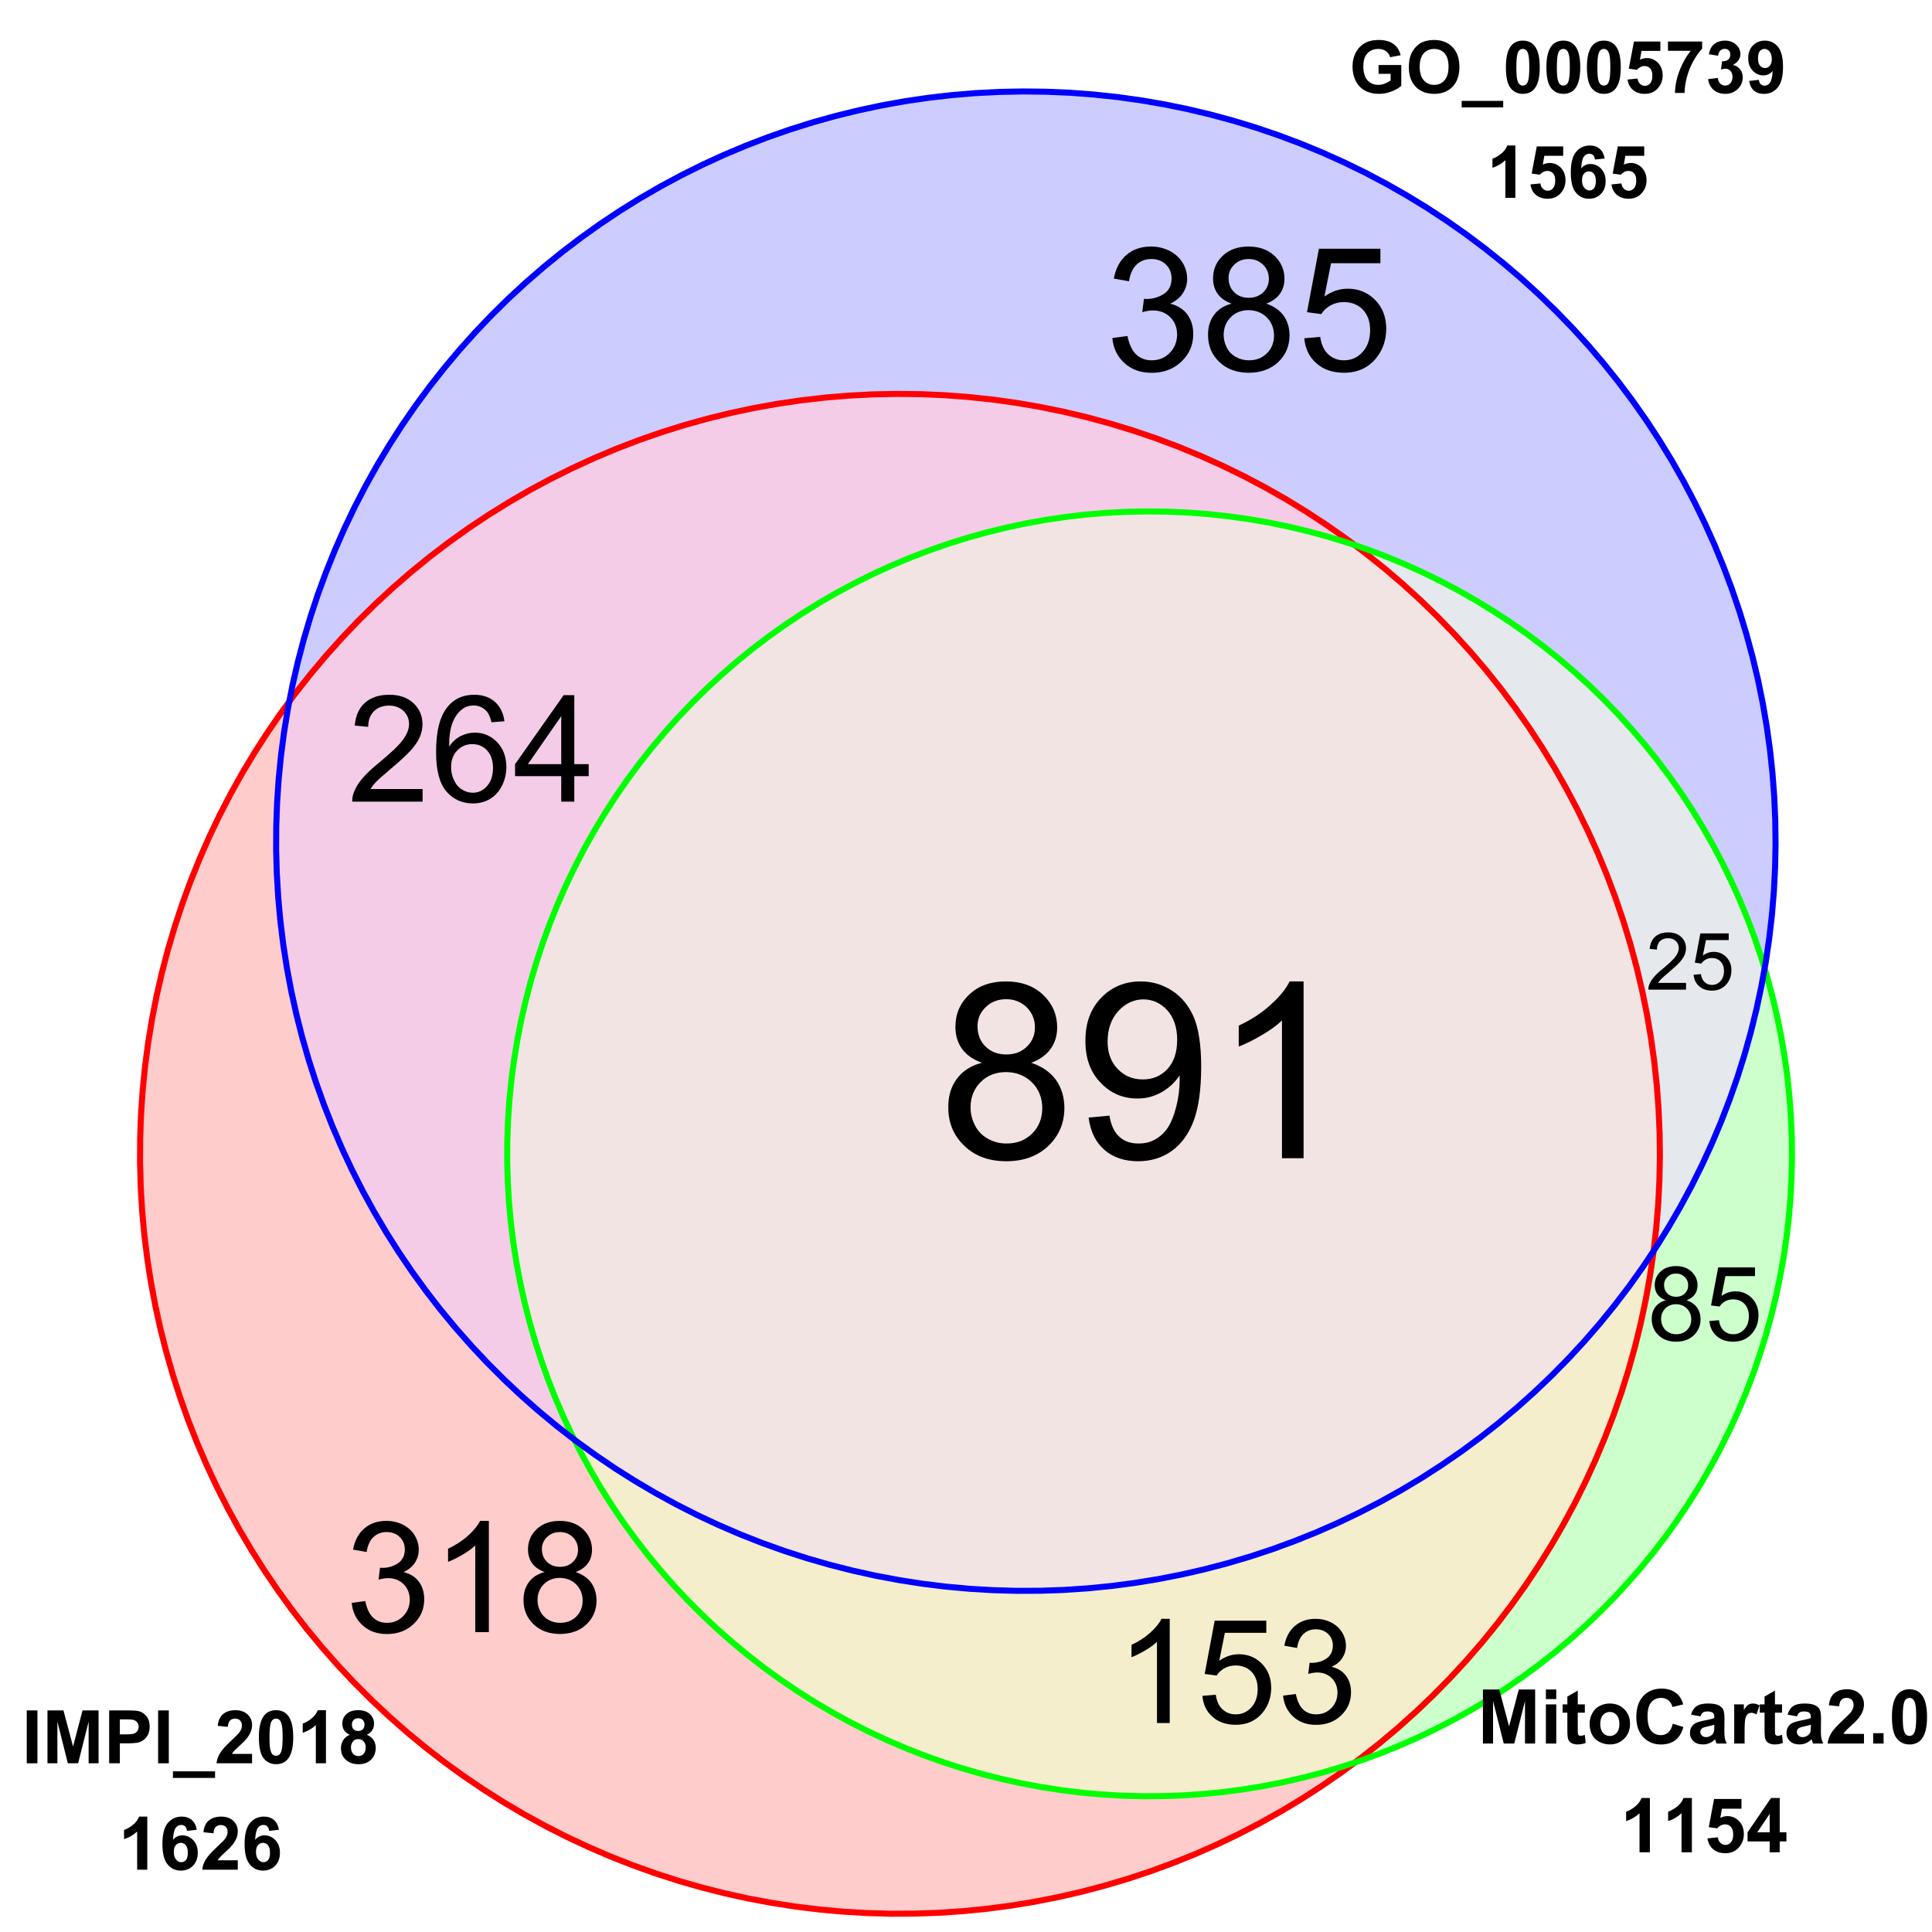 <?xml version="1.0" encoding="UTF-8" standalone="no"?>
<svg
   xmlns:dc="http://purl.org/dc/elements/1.1/"
   xmlns:cc="http://creativecommons.org/ns#"
   xmlns:rdf="http://www.w3.org/1999/02/22-rdf-syntax-ns#"
   xmlns:svg="http://www.w3.org/2000/svg"
   xmlns="http://www.w3.org/2000/svg"
   xmlns:xlink="http://www.w3.org/1999/xlink"
   xmlns:sodipodi="http://sodipodi.sourceforge.net/DTD/sodipodi-0.dtd"
   xmlns:inkscape="http://www.inkscape.org/namespaces/inkscape"
   width="720pt"
   height="720pt"
   viewBox="0 0 720 720"
   version="1.1"
   id="svg278"
   sodipodi:docname="venn_IMPI_2018_MitoCarta2.0_edit.svg"
   inkscape:version="0.92.4 (5da689c313, 2019-01-14)"
   inkscape:export-filename="C:\Users\kisud\Documents\GitHub\GTEx_Mitochondria\fig\venn_IMPI_2018_MitoCarta2.0_edit.png"
   inkscape:export-xdpi="300"
   inkscape:export-ydpi="300">
  <sodipodi:namedview
     pagecolor="#ffffff"
     bordercolor="#666666"
     borderopacity="1"
     objecttolerance="10"
     gridtolerance="10"
     guidetolerance="10"
     inkscape:pageopacity="0"
     inkscape:pageshadow="2"
     inkscape:window-width="1680"
     inkscape:window-height="987"
     id="namedview280"
     showgrid="false"
     inkscape:zoom="0.69532167"
     inkscape:cx="461.46228"
     inkscape:cy="448.36474"
     inkscape:window-x="-8"
     inkscape:window-y="28"
     inkscape:window-maximized="1"
     inkscape:current-layer="surface41" />
  <defs
     id="defs103">
    <g
       id="g101">
      <symbol
         overflow="visible"
         id="glyph0-0">
        <path
           style="stroke:none;"
           d="M 1.5 0 L 1.5 -7.5 L 7.5 -7.5 L 7.5 0 Z M 1.688 -0.188 L 7.312 -0.188 L 7.312 -7.312 L 1.688 -7.312 Z M 1.688 -0.188 "
           id="path2" />
      </symbol>
      <symbol
         overflow="visible"
         id="glyph0-1">
        <path
           style="stroke:none;"
           d="M 0.82 0 L 0.82 -8.59 L 2.555 -8.59 L 2.555 0 Z M 0.82 0 "
           id="path5" />
      </symbol>
      <symbol
         overflow="visible"
         id="glyph0-2">
        <path
           style="stroke:none;"
           d="M 0.852 0 L 0.852 -8.59 L 3.445 -8.59 L 5.004 -2.73 L 6.547 -8.59 L 9.148 -8.59 L 9.148 0 L 7.535 0 L 7.535 -6.762 L 5.828 0 L 4.16 0 L 2.461 -6.762 L 2.461 0 Z M 0.852 0 "
           id="path8" />
      </symbol>
      <symbol
         overflow="visible"
         id="glyph0-3">
        <path
           style="stroke:none;"
           d="M 0.875 0 L 0.875 -8.59 L 3.656 -8.59 C 4.711 -8.59 5.398 -8.547 5.719 -8.461 C 6.211 -8.328 6.621 -8.047 6.953 -7.617 C 7.285 -7.188 7.453 -6.629 7.453 -5.945 C 7.453 -5.418 7.355 -4.977 7.164 -4.617 C 6.973 -4.258 6.73 -3.973 6.434 -3.77 C 6.137 -3.559 5.836 -3.426 5.539 -3.363 C 5.117 -3.281 4.52 -3.238 3.738 -3.242 L 2.609 -3.242 L 2.609 0 Z M 2.609 -7.137 L 2.609 -4.699 L 3.555 -4.699 C 4.238 -4.699 4.695 -4.742 4.926 -4.832 C 5.156 -4.922 5.336 -5.062 5.469 -5.254 C 5.594 -5.445 5.66 -5.668 5.664 -5.922 C 5.66 -6.23 5.57 -6.488 5.391 -6.695 C 5.207 -6.895 4.973 -7.023 4.695 -7.078 C 4.484 -7.117 4.07 -7.137 3.445 -7.137 Z M 2.609 -7.137 "
           id="path11" />
      </symbol>
      <symbol
         overflow="visible"
         id="glyph0-4">
        <path
           style="stroke:none;"
           d="M -0.109 2.375 L -0.109 1.305 L 6.734 1.305 L 6.734 2.375 Z M -0.109 2.375 "
           id="path14" />
      </symbol>
      <symbol
         overflow="visible"
         id="glyph0-5">
        <path
           style="stroke:none;"
           d="M 6.07 -1.531 L 6.07 0 L 0.297 0 C 0.355 -0.578 0.543 -1.125 0.859 -1.645 C 1.168 -2.16 1.785 -2.848 2.711 -3.703 C 3.453 -4.395 3.91 -4.863 4.078 -5.109 C 4.305 -5.445 4.418 -5.781 4.418 -6.117 C 4.418 -6.484 4.316 -6.766 4.121 -6.961 C 3.922 -7.156 3.652 -7.254 3.305 -7.258 C 2.961 -7.254 2.688 -7.152 2.484 -6.949 C 2.281 -6.742 2.164 -6.398 2.133 -5.918 L 0.492 -6.082 C 0.59 -6.988 0.895 -7.637 1.414 -8.031 C 1.926 -8.426 2.57 -8.625 3.344 -8.625 C 4.191 -8.625 4.859 -8.395 5.344 -7.938 C 5.828 -7.48 6.07 -6.914 6.07 -6.234 C 6.07 -5.848 6 -5.477 5.863 -5.129 C 5.723 -4.777 5.504 -4.414 5.203 -4.031 C 5.004 -3.773 4.645 -3.406 4.125 -2.934 C 3.602 -2.453 3.27 -2.137 3.137 -1.984 C 2.996 -1.824 2.887 -1.672 2.801 -1.531 Z M 6.07 -1.531 "
           id="path17" />
      </symbol>
      <symbol
         overflow="visible"
         id="glyph0-6">
        <path
           style="stroke:none;"
           d="M 3.293 -8.625 C 4.121 -8.625 4.77 -8.328 5.242 -7.734 C 5.801 -7.031 6.082 -5.863 6.082 -4.234 C 6.082 -2.605 5.801 -1.438 5.238 -0.734 C 4.77 -0.145 4.121 0.145 3.293 0.148 C 2.457 0.145 1.781 -0.172 1.27 -0.816 C 0.758 -1.457 0.504 -2.605 0.504 -4.254 C 0.504 -5.871 0.785 -7.035 1.348 -7.746 C 1.812 -8.332 2.461 -8.625 3.293 -8.625 Z M 3.293 -7.258 C 3.09 -7.254 2.91 -7.191 2.758 -7.066 C 2.598 -6.941 2.477 -6.715 2.398 -6.387 C 2.281 -5.961 2.227 -5.242 2.227 -4.234 C 2.227 -3.227 2.277 -2.535 2.379 -2.16 C 2.48 -1.781 2.605 -1.531 2.762 -1.406 C 2.91 -1.281 3.09 -1.219 3.293 -1.219 C 3.492 -1.219 3.668 -1.281 3.828 -1.41 C 3.98 -1.535 4.102 -1.762 4.188 -2.094 C 4.301 -2.512 4.359 -3.227 4.359 -4.234 C 4.359 -5.242 4.309 -5.934 4.207 -6.312 C 4.105 -6.688 3.977 -6.941 3.824 -7.066 C 3.668 -7.191 3.492 -7.254 3.293 -7.258 Z M 3.293 -7.258 "
           id="path20" />
      </symbol>
      <symbol
         overflow="visible"
         id="glyph0-7">
        <path
           style="stroke:none;"
           d="M 4.723 0 L 3.078 0 L 3.078 -6.203 C 2.469 -5.637 1.762 -5.223 0.949 -4.957 L 0.949 -6.453 C 1.379 -6.59 1.844 -6.855 2.348 -7.25 C 2.852 -7.641 3.199 -8.102 3.387 -8.625 L 4.723 -8.625 Z M 4.723 0 "
           id="path23" />
      </symbol>
      <symbol
         overflow="visible"
         id="glyph0-8">
        <path
           style="stroke:none;"
           d="M 1.922 -4.633 C 1.492 -4.812 1.18 -5.059 0.992 -5.375 C 0.797 -5.688 0.703 -6.035 0.703 -6.41 C 0.703 -7.051 0.926 -7.578 1.375 -7.996 C 1.82 -8.414 2.457 -8.625 3.281 -8.625 C 4.098 -8.625 4.73 -8.414 5.184 -7.996 C 5.633 -7.578 5.859 -7.051 5.859 -6.41 C 5.859 -6.012 5.754 -5.656 5.547 -5.348 C 5.34 -5.035 5.051 -4.797 4.676 -4.633 C 5.152 -4.441 5.512 -4.164 5.762 -3.797 C 6.004 -3.43 6.129 -3.004 6.133 -2.523 C 6.129 -1.73 5.875 -1.086 5.375 -0.59 C 4.867 -0.094 4.195 0.152 3.359 0.152 C 2.574 0.152 1.926 -0.051 1.406 -0.461 C 0.789 -0.941 0.48 -1.605 0.484 -2.453 C 0.48 -2.918 0.598 -3.344 0.832 -3.734 C 1.062 -4.121 1.426 -4.422 1.922 -4.633 Z M 2.262 -6.293 C 2.262 -5.965 2.352 -5.707 2.539 -5.523 C 2.723 -5.34 2.973 -5.25 3.281 -5.25 C 3.594 -5.25 3.844 -5.34 4.031 -5.527 C 4.219 -5.707 4.312 -5.965 4.312 -6.297 C 4.312 -6.605 4.219 -6.852 4.035 -7.039 C 3.848 -7.223 3.602 -7.316 3.297 -7.32 C 2.98 -7.316 2.73 -7.223 2.543 -7.039 C 2.355 -6.848 2.262 -6.602 2.262 -6.293 Z M 2.109 -2.613 C 2.109 -2.16 2.223 -1.805 2.457 -1.551 C 2.684 -1.297 2.977 -1.172 3.328 -1.172 C 3.664 -1.172 3.945 -1.293 4.172 -1.539 C 4.395 -1.781 4.504 -2.133 4.508 -2.594 C 4.504 -2.996 4.391 -3.32 4.168 -3.562 C 3.938 -3.805 3.652 -3.926 3.305 -3.93 C 2.902 -3.926 2.602 -3.789 2.406 -3.516 C 2.207 -3.238 2.109 -2.938 2.109 -2.613 Z M 2.109 -2.613 "
           id="path26" />
      </symbol>
      <symbol
         overflow="visible"
         id="glyph0-9">
        <path
           style="stroke:none;"
           d="M 6.086 -6.484 L 4.492 -6.312 C 4.453 -6.637 4.352 -6.879 4.191 -7.039 C 4.023 -7.191 3.812 -7.27 3.551 -7.273 C 3.203 -7.27 2.906 -7.113 2.668 -6.805 C 2.426 -6.488 2.277 -5.84 2.215 -4.852 C 2.621 -5.336 3.129 -5.578 3.742 -5.578 C 4.426 -5.578 5.016 -5.316 5.508 -4.793 C 6 -4.27 6.246 -3.594 6.246 -2.766 C 6.246 -1.883 5.988 -1.176 5.473 -0.648 C 4.957 -0.117 4.293 0.145 3.484 0.148 C 2.617 0.145 1.906 -0.188 1.348 -0.863 C 0.785 -1.535 0.504 -2.641 0.508 -4.18 C 0.504 -5.75 0.797 -6.887 1.383 -7.582 C 1.965 -8.277 2.719 -8.625 3.648 -8.625 C 4.301 -8.625 4.84 -8.441 5.27 -8.078 C 5.695 -7.711 5.969 -7.18 6.086 -6.484 Z M 2.355 -2.895 C 2.355 -2.359 2.477 -1.945 2.723 -1.656 C 2.969 -1.363 3.25 -1.219 3.57 -1.219 C 3.867 -1.219 4.121 -1.336 4.328 -1.574 C 4.527 -1.812 4.629 -2.203 4.633 -2.75 C 4.629 -3.305 4.52 -3.715 4.305 -3.977 C 4.082 -4.234 3.809 -4.363 3.484 -4.367 C 3.168 -4.363 2.902 -4.238 2.684 -3.992 C 2.465 -3.742 2.355 -3.379 2.355 -2.895 Z M 2.355 -2.895 "
           id="path29" />
      </symbol>
      <symbol
         overflow="visible"
         id="glyph0-10">
        <path
           style="stroke:none;"
           d="M 0.859 -7.066 L 0.859 -8.59 L 2.508 -8.59 L 2.508 -7.066 Z M 0.859 0 L 0.859 -6.223 L 2.508 -6.223 L 2.508 0 Z M 0.859 0 "
           id="path32" />
      </symbol>
      <symbol
         overflow="visible"
         id="glyph0-11">
        <path
           style="stroke:none;"
           d="M 3.715 -6.223 L 3.715 -4.91 L 2.59 -4.91 L 2.59 -2.402 C 2.59 -1.895 2.598 -1.598 2.621 -1.516 C 2.641 -1.43 2.691 -1.359 2.77 -1.309 C 2.844 -1.25 2.938 -1.223 3.047 -1.227 C 3.195 -1.223 3.414 -1.277 3.711 -1.383 L 3.852 -0.105 C 3.461 0.059 3.027 0.141 2.547 0.141 C 2.246 0.141 1.98 0.094 1.746 -0.008 C 1.508 -0.102 1.332 -0.23 1.223 -0.395 C 1.109 -0.551 1.031 -0.766 0.992 -1.039 C 0.953 -1.227 0.938 -1.613 0.938 -2.195 L 0.938 -4.91 L 0.18 -4.91 L 0.18 -6.223 L 0.938 -6.223 L 0.938 -7.461 L 2.59 -8.422 L 2.59 -6.223 Z M 3.715 -6.223 "
           id="path35" />
      </symbol>
      <symbol
         overflow="visible"
         id="glyph0-12">
        <path
           style="stroke:none;"
           d="M 0.48 -3.199 C 0.48 -3.746 0.613 -4.273 0.883 -4.785 C 1.152 -5.297 1.535 -5.688 2.031 -5.957 C 2.523 -6.227 3.074 -6.363 3.688 -6.363 C 4.625 -6.363 5.398 -6.055 6 -5.445 C 6.602 -4.832 6.902 -4.062 6.902 -3.129 C 6.902 -2.188 6.598 -1.406 5.988 -0.789 C 5.379 -0.168 4.613 0.141 3.695 0.141 C 3.125 0.141 2.582 0.012 2.066 -0.246 C 1.547 -0.504 1.152 -0.879 0.883 -1.379 C 0.613 -1.871 0.48 -2.48 0.48 -3.199 Z M 2.168 -3.109 C 2.168 -2.492 2.312 -2.02 2.605 -1.695 C 2.898 -1.363 3.262 -1.199 3.691 -1.203 C 4.121 -1.199 4.48 -1.363 4.773 -1.695 C 5.062 -2.02 5.207 -2.496 5.211 -3.125 C 5.207 -3.73 5.062 -4.199 4.773 -4.531 C 4.48 -4.855 4.121 -5.02 3.691 -5.023 C 3.262 -5.02 2.898 -4.855 2.605 -4.531 C 2.312 -4.199 2.168 -3.727 2.168 -3.109 Z M 2.168 -3.109 "
           id="path38" />
      </symbol>
      <symbol
         overflow="visible"
         id="glyph0-13">
        <path
           style="stroke:none;"
           d="M 6.367 -3.156 L 8.051 -2.625 C 7.793 -1.688 7.363 -0.988 6.766 -0.535 C 6.164 -0.078 5.402 0.145 4.484 0.148 C 3.34 0.145 2.402 -0.242 1.672 -1.02 C 0.934 -1.801 0.566 -2.867 0.57 -4.219 C 0.566 -5.648 0.938 -6.758 1.676 -7.547 C 2.41 -8.336 3.379 -8.73 4.586 -8.734 C 5.637 -8.73 6.492 -8.422 7.148 -7.805 C 7.539 -7.438 7.832 -6.91 8.027 -6.223 L 6.312 -5.812 C 6.203 -6.258 5.992 -6.609 5.672 -6.867 C 5.352 -7.125 4.961 -7.254 4.5 -7.254 C 3.863 -7.254 3.344 -7.023 2.949 -6.566 C 2.551 -6.109 2.355 -5.371 2.355 -4.348 C 2.355 -3.262 2.551 -2.488 2.941 -2.027 C 3.332 -1.566 3.84 -1.336 4.465 -1.336 C 4.926 -1.336 5.32 -1.48 5.652 -1.773 C 5.984 -2.066 6.223 -2.527 6.367 -3.156 Z M 6.367 -3.156 "
           id="path41" />
      </symbol>
      <symbol
         overflow="visible"
         id="glyph0-14">
        <path
           style="stroke:none;"
           d="M 2.094 -4.324 L 0.598 -4.594 C 0.766 -5.195 1.055 -5.641 1.465 -5.93 C 1.871 -6.219 2.48 -6.363 3.293 -6.363 C 4.027 -6.363 4.574 -6.273 4.934 -6.102 C 5.293 -5.926 5.543 -5.707 5.691 -5.441 C 5.836 -5.172 5.91 -4.68 5.914 -3.969 L 5.895 -2.047 C 5.895 -1.496 5.918 -1.094 5.973 -0.836 C 6.023 -0.574 6.125 -0.297 6.27 0 L 4.641 0 C 4.598 -0.109 4.543 -0.27 4.484 -0.484 C 4.453 -0.582 4.434 -0.648 4.422 -0.68 C 4.137 -0.406 3.836 -0.199 3.52 -0.062 C 3.195 0.074 2.855 0.141 2.496 0.141 C 1.855 0.141 1.348 -0.031 0.98 -0.379 C 0.609 -0.727 0.426 -1.168 0.43 -1.699 C 0.426 -2.051 0.512 -2.363 0.68 -2.641 C 0.844 -2.914 1.078 -3.125 1.383 -3.273 C 1.688 -3.418 2.125 -3.547 2.695 -3.656 C 3.465 -3.801 3.996 -3.934 4.297 -4.062 L 4.297 -4.227 C 4.293 -4.539 4.215 -4.766 4.062 -4.898 C 3.902 -5.031 3.609 -5.098 3.176 -5.102 C 2.879 -5.098 2.648 -5.039 2.488 -4.93 C 2.32 -4.812 2.188 -4.613 2.094 -4.324 Z M 4.297 -2.988 C 4.078 -2.918 3.746 -2.832 3.293 -2.734 C 2.836 -2.637 2.535 -2.543 2.398 -2.449 C 2.18 -2.293 2.074 -2.098 2.074 -1.867 C 2.074 -1.637 2.16 -1.438 2.332 -1.27 C 2.504 -1.102 2.723 -1.02 2.988 -1.02 C 3.285 -1.02 3.566 -1.117 3.836 -1.312 C 4.035 -1.461 4.168 -1.641 4.23 -1.859 C 4.273 -1.996 4.293 -2.266 4.297 -2.66 Z M 4.297 -2.988 "
           id="path44" />
      </symbol>
      <symbol
         overflow="visible"
         id="glyph0-15">
        <path
           style="stroke:none;"
           d="M 2.438 0 L 0.789 0 L 0.789 -6.223 L 2.32 -6.223 L 2.32 -5.336 C 2.578 -5.754 2.812 -6.031 3.023 -6.164 C 3.234 -6.297 3.473 -6.363 3.738 -6.363 C 4.113 -6.363 4.473 -6.258 4.82 -6.055 L 4.312 -4.617 C 4.035 -4.797 3.777 -4.887 3.539 -4.887 C 3.309 -4.887 3.113 -4.82 2.953 -4.695 C 2.789 -4.566 2.66 -4.34 2.574 -4.008 C 2.48 -3.672 2.438 -2.977 2.438 -1.922 Z M 2.438 0 "
           id="path47" />
      </symbol>
      <symbol
         overflow="visible"
         id="glyph0-16">
        <path
           style="stroke:none;"
           d="M 0.859 0 L 0.859 -1.648 L 2.508 -1.648 L 2.508 0 Z M 0.859 0 "
           id="path50" />
      </symbol>
      <symbol
         overflow="visible"
         id="glyph0-17">
        <path
           style="stroke:none;"
           d="M 0.531 -2.211 L 2.172 -2.379 C 2.215 -2.004 2.355 -1.707 2.59 -1.496 C 2.82 -1.277 3.086 -1.172 3.387 -1.172 C 3.73 -1.172 4.02 -1.309 4.258 -1.59 C 4.496 -1.863 4.617 -2.285 4.617 -2.852 C 4.617 -3.379 4.496 -3.773 4.262 -4.039 C 4.02 -4.301 3.715 -4.434 3.34 -4.438 C 2.867 -4.434 2.441 -4.227 2.07 -3.809 L 0.734 -4 L 1.578 -8.473 L 5.93 -8.473 L 5.93 -6.93 L 2.824 -6.93 L 2.566 -5.473 C 2.934 -5.656 3.309 -5.746 3.691 -5.75 C 4.422 -5.746 5.039 -5.48 5.551 -4.953 C 6.055 -4.418 6.309 -3.73 6.312 -2.883 C 6.309 -2.172 6.105 -1.539 5.695 -0.992 C 5.137 -0.23 4.359 0.145 3.367 0.148 C 2.574 0.145 1.93 -0.066 1.43 -0.492 C 0.93 -0.918 0.629 -1.488 0.531 -2.211 Z M 0.531 -2.211 "
           id="path53" />
      </symbol>
      <symbol
         overflow="visible"
         id="glyph0-18">
        <path
           style="stroke:none;"
           d="M 3.738 0 L 3.738 -1.727 L 0.223 -1.727 L 0.223 -3.172 L 3.949 -8.625 L 5.332 -8.625 L 5.332 -3.176 L 6.398 -3.176 L 6.398 -1.727 L 5.332 -1.727 L 5.332 0 Z M 3.738 -3.176 L 3.738 -6.109 L 1.766 -3.176 Z M 3.738 -3.176 "
           id="path56" />
      </symbol>
      <symbol
         overflow="visible"
         id="glyph0-19">
        <path
           style="stroke:none;"
           d="M 4.867 -3.156 L 4.867 -4.605 L 8.609 -4.605 L 8.609 -1.184 C 8.242 -0.832 7.715 -0.52 7.027 -0.254 C 6.332 0.016 5.637 0.145 4.934 0.148 C 4.035 0.145 3.25 -0.039 2.582 -0.418 C 1.914 -0.793 1.414 -1.332 1.078 -2.035 C 0.742 -2.73 0.574 -3.496 0.574 -4.324 C 0.574 -5.215 0.762 -6.008 1.137 -6.707 C 1.512 -7.398 2.059 -7.934 2.781 -8.309 C 3.332 -8.59 4.02 -8.73 4.84 -8.734 C 5.902 -8.73 6.734 -8.508 7.336 -8.062 C 7.938 -7.617 8.324 -7 8.496 -6.211 L 6.773 -5.891 C 6.652 -6.309 6.422 -6.641 6.09 -6.887 C 5.754 -7.129 5.34 -7.254 4.84 -7.254 C 4.082 -7.254 3.477 -7.012 3.031 -6.531 C 2.578 -6.051 2.355 -5.34 2.359 -4.395 C 2.355 -3.375 2.582 -2.609 3.039 -2.102 C 3.488 -1.59 4.082 -1.336 4.82 -1.336 C 5.184 -1.336 5.547 -1.406 5.914 -1.551 C 6.273 -1.691 6.59 -1.863 6.855 -2.07 L 6.855 -3.156 Z M 4.867 -3.156 "
           id="path59" />
      </symbol>
      <symbol
         overflow="visible"
         id="glyph0-20">
        <path
           style="stroke:none;"
           d="M 0.523 -4.242 C 0.52 -5.117 0.652 -5.852 0.914 -6.445 C 1.109 -6.883 1.375 -7.273 1.711 -7.621 C 2.047 -7.969 2.418 -8.227 2.824 -8.398 C 3.355 -8.617 3.973 -8.73 4.676 -8.734 C 5.941 -8.73 6.953 -8.34 7.711 -7.559 C 8.469 -6.773 8.848 -5.68 8.852 -4.281 C 8.848 -2.895 8.473 -1.809 7.723 -1.027 C 6.969 -0.242 5.961 0.145 4.699 0.148 C 3.418 0.145 2.402 -0.242 1.652 -1.02 C 0.898 -1.801 0.52 -2.875 0.523 -4.242 Z M 2.309 -4.301 C 2.309 -3.328 2.531 -2.59 2.98 -2.09 C 3.43 -1.586 4 -1.336 4.695 -1.336 C 5.383 -1.336 5.949 -1.582 6.395 -2.082 C 6.836 -2.574 7.059 -3.324 7.062 -4.324 C 7.059 -5.309 6.844 -6.043 6.414 -6.527 C 5.98 -7.012 5.406 -7.254 4.695 -7.254 C 3.977 -7.254 3.402 -7.008 2.965 -6.516 C 2.527 -6.023 2.309 -5.285 2.309 -4.301 Z M 2.309 -4.301 "
           id="path62" />
      </symbol>
      <symbol
         overflow="visible"
         id="glyph0-21">
        <path
           style="stroke:none;"
           d="M 0.508 -6.945 L 0.508 -8.473 L 6.141 -8.473 L 6.141 -7.277 C 5.676 -6.82 5.203 -6.164 4.723 -5.309 C 4.238 -4.449 3.871 -3.539 3.621 -2.578 C 3.371 -1.617 3.246 -0.758 3.25 0 L 1.664 0 C 1.688 -1.188 1.93 -2.398 2.398 -3.633 C 2.859 -4.867 3.48 -5.969 4.254 -6.945 Z M 0.508 -6.945 "
           id="path65" />
      </symbol>
      <symbol
         overflow="visible"
         id="glyph0-22">
        <path
           style="stroke:none;"
           d="M 0.453 -2.281 L 2.047 -2.473 C 2.094 -2.066 2.23 -1.754 2.453 -1.539 C 2.676 -1.324 2.945 -1.219 3.266 -1.219 C 3.602 -1.219 3.887 -1.348 4.121 -1.605 C 4.348 -1.863 4.465 -2.211 4.469 -2.648 C 4.465 -3.062 4.355 -3.391 4.137 -3.633 C 3.914 -3.875 3.641 -3.996 3.32 -3.996 C 3.109 -3.996 2.859 -3.953 2.566 -3.875 L 2.75 -5.215 C 3.188 -5.199 3.527 -5.293 3.766 -5.504 C 3.996 -5.707 4.113 -5.98 4.117 -6.32 C 4.113 -6.609 4.027 -6.84 3.859 -7.016 C 3.684 -7.184 3.457 -7.27 3.176 -7.273 C 2.895 -7.27 2.652 -7.172 2.453 -6.98 C 2.254 -6.781 2.133 -6.496 2.094 -6.125 L 0.574 -6.383 C 0.68 -6.898 0.836 -7.312 1.051 -7.625 C 1.262 -7.934 1.559 -8.18 1.941 -8.359 C 2.32 -8.535 2.75 -8.625 3.223 -8.625 C 4.031 -8.625 4.68 -8.367 5.168 -7.852 C 5.57 -7.43 5.77 -6.953 5.773 -6.422 C 5.77 -5.664 5.359 -5.062 4.535 -4.617 C 5.027 -4.512 5.418 -4.273 5.715 -3.91 C 6.004 -3.539 6.152 -3.098 6.156 -2.578 C 6.152 -1.82 5.879 -1.176 5.332 -0.648 C 4.781 -0.117 4.094 0.145 3.273 0.148 C 2.496 0.145 1.852 -0.074 1.34 -0.523 C 0.828 -0.969 0.531 -1.555 0.453 -2.281 Z M 0.453 -2.281 "
           id="path68" />
      </symbol>
      <symbol
         overflow="visible"
         id="glyph0-23">
        <path
           style="stroke:none;"
           d="M 0.547 -1.984 L 2.141 -2.164 C 2.172 -1.836 2.273 -1.598 2.441 -1.441 C 2.602 -1.285 2.82 -1.207 3.094 -1.207 C 3.43 -1.207 3.719 -1.363 3.961 -1.676 C 4.199 -1.988 4.352 -2.637 4.418 -3.621 C 4.004 -3.137 3.484 -2.895 2.867 -2.898 C 2.188 -2.895 1.605 -3.156 1.117 -3.68 C 0.625 -4.203 0.379 -4.883 0.383 -5.719 C 0.379 -6.586 0.637 -7.285 1.156 -7.824 C 1.672 -8.355 2.332 -8.625 3.133 -8.625 C 4.004 -8.625 4.719 -8.285 5.277 -7.613 C 5.836 -6.934 6.117 -5.828 6.117 -4.289 C 6.117 -2.719 5.824 -1.586 5.242 -0.891 C 4.66 -0.195 3.902 0.152 2.969 0.152 C 2.293 0.152 1.75 -0.023 1.34 -0.383 C 0.922 -0.738 0.656 -1.273 0.547 -1.984 Z M 4.273 -5.586 C 4.27 -6.113 4.148 -6.527 3.906 -6.82 C 3.66 -7.109 3.379 -7.254 3.059 -7.258 C 2.754 -7.254 2.5 -7.133 2.301 -6.898 C 2.098 -6.656 1.996 -6.266 2 -5.719 C 1.996 -5.164 2.105 -4.754 2.328 -4.496 C 2.543 -4.234 2.816 -4.105 3.148 -4.109 C 3.461 -4.105 3.727 -4.23 3.945 -4.484 C 4.16 -4.73 4.27 -5.098 4.273 -5.586 Z M 4.273 -5.586 "
           id="path71" />
      </symbol>
      <symbol
         overflow="visible"
         id="glyph1-0">
        <path
           style="stroke:none;"
           d="M 1.5 0 L 1.5 -7.5 L 7.5 -7.5 L 7.5 0 Z M 1.688 -0.188 L 7.312 -0.188 L 7.312 -7.312 L 1.688 -7.312 Z M 1.688 -0.188 "
           id="path74" />
      </symbol>
      <symbol
         overflow="visible"
         id="glyph1-1">
        <path
           style="stroke:none;"
           d="M 4.469 0 L 3.414 0 L 3.414 -6.719 C 3.16 -6.477 2.828 -6.234 2.414 -5.996 C 2 -5.75 1.629 -5.57 1.305 -5.449 L 1.305 -6.469 C 1.895 -6.742 2.41 -7.078 2.852 -7.477 C 3.293 -7.871 3.605 -8.254 3.789 -8.625 L 4.469 -8.625 Z M 4.469 0 "
           id="path77" />
      </symbol>
      <symbol
         overflow="visible"
         id="glyph1-2">
        <path
           style="stroke:none;"
           d="M 0.5 -2.25 L 1.605 -2.344 C 1.684 -1.805 1.871 -1.398 2.176 -1.125 C 2.473 -0.852 2.836 -0.715 3.258 -0.719 C 3.766 -0.715 4.195 -0.906 4.547 -1.293 C 4.898 -1.672 5.074 -2.18 5.074 -2.82 C 5.074 -3.414 4.902 -3.891 4.566 -4.242 C 4.227 -4.59 3.785 -4.762 3.242 -4.766 C 2.898 -4.762 2.594 -4.684 2.32 -4.531 C 2.047 -4.375 1.832 -4.176 1.676 -3.93 L 0.688 -4.062 L 1.516 -8.473 L 5.789 -8.473 L 5.789 -7.465 L 2.359 -7.465 L 1.898 -5.156 C 2.414 -5.516 2.953 -5.695 3.523 -5.695 C 4.27 -5.695 4.902 -5.434 5.422 -4.914 C 5.934 -4.395 6.191 -3.727 6.195 -2.914 C 6.191 -2.133 5.965 -1.461 5.516 -0.898 C 4.961 -0.199 4.211 0.145 3.258 0.148 C 2.477 0.145 1.836 -0.07 1.344 -0.508 C 0.844 -0.941 0.562 -1.523 0.5 -2.25 Z M 0.5 -2.25 "
           id="path80" />
      </symbol>
      <symbol
         overflow="visible"
         id="glyph1-3">
        <path
           style="stroke:none;"
           d="M 0.504 -2.266 L 1.559 -2.406 C 1.68 -1.809 1.883 -1.379 2.176 -1.113 C 2.465 -0.848 2.82 -0.715 3.242 -0.719 C 3.734 -0.715 4.152 -0.887 4.496 -1.234 C 4.832 -1.574 5.004 -2 5.008 -2.516 C 5.004 -2.996 4.848 -3.395 4.535 -3.711 C 4.219 -4.023 3.816 -4.184 3.328 -4.184 C 3.129 -4.184 2.879 -4.145 2.586 -4.066 L 2.703 -4.992 C 2.766 -4.984 2.824 -4.98 2.871 -4.98 C 3.32 -4.98 3.723 -5.098 4.086 -5.332 C 4.441 -5.566 4.621 -5.926 4.625 -6.414 C 4.621 -6.801 4.492 -7.121 4.23 -7.375 C 3.965 -7.629 3.625 -7.758 3.219 -7.758 C 2.805 -7.758 2.465 -7.629 2.191 -7.371 C 1.918 -7.113 1.742 -6.727 1.664 -6.211 L 0.609 -6.398 C 0.738 -7.105 1.031 -7.652 1.488 -8.043 C 1.941 -8.43 2.508 -8.625 3.195 -8.625 C 3.66 -8.625 4.094 -8.523 4.488 -8.324 C 4.879 -8.121 5.18 -7.848 5.391 -7.5 C 5.602 -7.148 5.707 -6.777 5.707 -6.391 C 5.707 -6.02 5.605 -5.684 5.406 -5.379 C 5.207 -5.074 4.914 -4.832 4.523 -4.652 C 5.031 -4.535 5.426 -4.289 5.707 -3.922 C 5.988 -3.547 6.129 -3.086 6.129 -2.539 C 6.129 -1.785 5.855 -1.148 5.309 -0.629 C 4.762 -0.105 4.07 0.152 3.234 0.152 C 2.477 0.152 1.848 -0.07 1.355 -0.52 C 0.855 -0.969 0.574 -1.551 0.504 -2.266 Z M 0.504 -2.266 "
           id="path83" />
      </symbol>
      <symbol
         overflow="visible"
         id="glyph1-4">
        <path
           style="stroke:none;"
           d="M 6.039 -1.016 L 6.039 0 L 0.363 0 C 0.355 -0.254 0.395 -0.496 0.484 -0.734 C 0.629 -1.117 0.859 -1.5 1.18 -1.875 C 1.492 -2.25 1.953 -2.684 2.562 -3.176 C 3.492 -3.941 4.125 -4.547 4.453 -4.992 C 4.781 -5.438 4.945 -5.859 4.945 -6.266 C 4.945 -6.68 4.793 -7.031 4.496 -7.32 C 4.191 -7.602 3.805 -7.746 3.328 -7.75 C 2.82 -7.746 2.414 -7.594 2.109 -7.293 C 1.805 -6.984 1.648 -6.562 1.648 -6.031 L 0.562 -6.141 C 0.633 -6.945 0.91 -7.559 1.398 -7.988 C 1.879 -8.41 2.531 -8.625 3.352 -8.625 C 4.172 -8.625 4.824 -8.395 5.309 -7.938 C 5.789 -7.48 6.027 -6.914 6.031 -6.242 C 6.027 -5.895 5.957 -5.559 5.82 -5.227 C 5.676 -4.891 5.441 -4.539 5.117 -4.176 C 4.789 -3.805 4.25 -3.301 3.492 -2.664 C 2.859 -2.129 2.453 -1.77 2.273 -1.582 C 2.094 -1.395 1.945 -1.203 1.828 -1.016 Z M 6.039 -1.016 "
           id="path86" />
      </symbol>
      <symbol
         overflow="visible"
         id="glyph1-5">
        <path
           style="stroke:none;"
           d="M 5.969 -6.484 L 4.922 -6.406 C 4.828 -6.812 4.695 -7.113 4.523 -7.305 C 4.234 -7.605 3.883 -7.758 3.469 -7.758 C 3.133 -7.758 2.836 -7.664 2.586 -7.477 C 2.25 -7.234 1.988 -6.879 1.797 -6.414 C 1.605 -5.949 1.508 -5.289 1.5 -4.43 C 1.754 -4.812 2.062 -5.098 2.434 -5.289 C 2.797 -5.473 3.184 -5.566 3.586 -5.57 C 4.289 -5.566 4.887 -5.309 5.383 -4.793 C 5.875 -4.277 6.121 -3.609 6.125 -2.789 C 6.121 -2.25 6.004 -1.746 5.773 -1.285 C 5.539 -0.82 5.223 -0.469 4.816 -0.223 C 4.41 0.023 3.949 0.145 3.434 0.148 C 2.555 0.145 1.836 -0.176 1.285 -0.82 C 0.727 -1.469 0.449 -2.535 0.453 -4.02 C 0.449 -5.676 0.758 -6.883 1.371 -7.641 C 1.902 -8.297 2.621 -8.625 3.531 -8.625 C 4.207 -8.625 4.762 -8.434 5.195 -8.055 C 5.625 -7.676 5.883 -7.152 5.969 -6.484 Z M 1.664 -2.781 C 1.664 -2.418 1.738 -2.07 1.895 -1.738 C 2.043 -1.406 2.262 -1.152 2.543 -0.98 C 2.82 -0.801 3.109 -0.715 3.414 -0.719 C 3.859 -0.715 4.242 -0.895 4.566 -1.258 C 4.883 -1.613 5.043 -2.102 5.047 -2.727 C 5.043 -3.316 4.887 -3.785 4.57 -4.129 C 4.25 -4.469 3.852 -4.641 3.375 -4.641 C 2.898 -4.641 2.492 -4.469 2.16 -4.129 C 1.828 -3.785 1.664 -3.336 1.664 -2.781 Z M 1.664 -2.781 "
           id="path89" />
      </symbol>
      <symbol
         overflow="visible"
         id="glyph1-6">
        <path
           style="stroke:none;"
           d="M 3.879 0 L 3.879 -2.055 L 0.152 -2.055 L 0.152 -3.023 L 4.07 -8.59 L 4.934 -8.59 L 4.934 -3.023 L 6.094 -3.023 L 6.094 -2.055 L 4.934 -2.055 L 4.934 0 Z M 3.879 -3.023 L 3.879 -6.898 L 1.188 -3.023 Z M 3.879 -3.023 "
           id="path92" />
      </symbol>
      <symbol
         overflow="visible"
         id="glyph1-7">
        <path
           style="stroke:none;"
           d="M 2.121 -4.656 C 1.684 -4.816 1.359 -5.047 1.148 -5.344 C 0.938 -5.641 0.832 -5.996 0.832 -6.41 C 0.832 -7.035 1.055 -7.559 1.504 -7.984 C 1.953 -8.41 2.551 -8.625 3.297 -8.625 C 4.043 -8.625 4.648 -8.406 5.109 -7.973 C 5.566 -7.535 5.793 -7.004 5.797 -6.383 C 5.793 -5.977 5.688 -5.629 5.48 -5.34 C 5.27 -5.043 4.953 -4.816 4.531 -4.656 C 5.055 -4.48 5.457 -4.203 5.734 -3.824 C 6.008 -3.438 6.145 -2.98 6.148 -2.453 C 6.145 -1.715 5.887 -1.098 5.367 -0.602 C 4.844 -0.102 4.16 0.145 3.316 0.148 C 2.469 0.145 1.785 -0.102 1.266 -0.605 C 0.742 -1.105 0.48 -1.734 0.484 -2.484 C 0.48 -3.039 0.621 -3.504 0.91 -3.887 C 1.191 -4.262 1.598 -4.52 2.121 -4.656 Z M 1.91 -6.445 C 1.91 -6.039 2.039 -5.707 2.301 -5.449 C 2.562 -5.191 2.902 -5.062 3.32 -5.062 C 3.723 -5.062 4.055 -5.188 4.32 -5.445 C 4.578 -5.695 4.711 -6.012 4.711 -6.387 C 4.711 -6.773 4.574 -7.098 4.309 -7.363 C 4.035 -7.625 3.703 -7.758 3.312 -7.758 C 2.906 -7.758 2.574 -7.629 2.309 -7.371 C 2.043 -7.113 1.91 -6.805 1.91 -6.445 Z M 1.57 -2.477 C 1.57 -2.176 1.641 -1.887 1.785 -1.605 C 1.926 -1.324 2.137 -1.105 2.422 -0.949 C 2.699 -0.793 3.004 -0.715 3.328 -0.719 C 3.832 -0.715 4.246 -0.879 4.578 -1.207 C 4.902 -1.531 5.066 -1.941 5.07 -2.445 C 5.066 -2.945 4.898 -3.367 4.562 -3.703 C 4.223 -4.035 3.801 -4.199 3.293 -4.203 C 2.793 -4.199 2.379 -4.035 2.059 -3.711 C 1.73 -3.379 1.57 -2.969 1.57 -2.477 Z M 1.57 -2.477 "
           id="path95" />
      </symbol>
      <symbol
         overflow="visible"
         id="glyph1-8">
        <path
           style="stroke:none;"
           d="M 0.656 -1.984 L 1.672 -2.078 C 1.75 -1.602 1.914 -1.258 2.16 -1.043 C 2.398 -0.824 2.711 -0.715 3.094 -0.719 C 3.414 -0.715 3.695 -0.789 3.945 -0.941 C 4.188 -1.086 4.391 -1.285 4.547 -1.535 C 4.703 -1.785 4.832 -2.121 4.938 -2.543 C 5.043 -2.965 5.098 -3.395 5.098 -3.832 C 5.098 -3.879 5.094 -3.949 5.094 -4.043 C 4.875 -3.707 4.586 -3.434 4.227 -3.227 C 3.859 -3.016 3.465 -2.91 3.039 -2.914 C 2.328 -2.91 1.727 -3.168 1.238 -3.688 C 0.742 -4.199 0.496 -4.879 0.5 -5.727 C 0.496 -6.594 0.754 -7.297 1.27 -7.828 C 1.781 -8.359 2.426 -8.625 3.199 -8.625 C 3.758 -8.625 4.266 -8.473 4.73 -8.172 C 5.191 -7.871 5.543 -7.441 5.785 -6.887 C 6.023 -6.328 6.145 -5.523 6.148 -4.469 C 6.145 -3.371 6.027 -2.496 5.789 -1.848 C 5.547 -1.195 5.191 -0.703 4.723 -0.363 C 4.254 -0.023 3.703 0.145 3.07 0.148 C 2.398 0.145 1.848 -0.039 1.422 -0.41 C 0.996 -0.785 0.742 -1.309 0.656 -1.984 Z M 4.977 -5.777 C 4.973 -6.383 4.812 -6.863 4.492 -7.219 C 4.168 -7.57 3.781 -7.746 3.328 -7.75 C 2.859 -7.746 2.449 -7.555 2.102 -7.176 C 1.754 -6.789 1.582 -6.293 1.582 -5.688 C 1.582 -5.137 1.746 -4.691 2.074 -4.355 C 2.402 -4.012 2.809 -3.844 3.297 -3.844 C 3.785 -3.844 4.188 -4.012 4.504 -4.355 C 4.816 -4.691 4.973 -5.168 4.977 -5.777 Z M 4.977 -5.777 "
           id="path98" />
      </symbol>
    </g>
  </defs>
  <g
     id="surface41">
    <path
       style=" stroke:none;fill-rule:nonzero;fill:rgb(100%,0%,0%);fill-opacity:0.2;"
       d="M 340.938 713.152 L 349.871 712.836 L 358.793 712.238 L 367.691 711.359 L 376.559 710.199 L 385.383 708.762 L 394.156 707.043 L 402.875 705.051 L 411.523 702.781 L 420.098 700.242 L 428.586 697.434 L 436.98 694.355 L 445.277 691.02 L 453.461 687.418 L 461.531 683.562 L 469.473 679.453 L 477.277 675.098 L 484.945 670.496 L 492.465 665.652 L 499.824 660.578 L 504.895 656.84 L 500.031 658.449 L 492.785 660.594 L 485.473 662.512 L 478.102 664.199 L 470.684 665.648 L 463.227 666.867 L 455.73 667.848 L 448.207 668.59 L 440.664 669.098 L 433.113 669.363 L 425.555 669.395 L 417.996 669.184 L 410.453 668.734 L 402.926 668.051 L 395.422 667.125 L 387.953 665.965 L 380.523 664.57 L 373.141 662.941 L 365.816 661.082 L 358.551 658.988 L 351.359 656.672 L 344.242 654.125 L 337.207 651.355 L 330.266 648.367 L 323.422 645.16 L 316.68 641.738 L 310.051 638.105 L 303.543 634.266 L 297.156 630.219 L 290.902 625.977 L 284.781 621.539 L 278.809 616.906 L 272.98 612.09 L 267.312 607.094 L 261.801 601.918 L 256.457 596.574 L 251.285 591.062 L 246.285 585.391 L 241.473 579.562 L 236.844 573.586 L 232.406 567.469 L 228.164 561.211 L 224.121 554.824 L 220.285 548.312 L 216.652 541.684 L 214.027 536.516 L 207.699 531.609 L 200.898 525.988 L 194.281 520.156 L 187.852 514.117 L 181.613 507.879 L 175.574 501.445 L 169.746 494.828 L 164.125 488.027 L 158.727 481.051 L 153.547 473.91 L 148.594 466.609 L 143.879 459.156 L 139.398 451.555 L 135.16 443.82 L 131.168 435.953 L 127.426 427.965 L 123.941 419.859 L 120.711 411.652 L 117.742 403.344 L 115.035 394.949 L 112.598 386.473 L 110.43 377.922 L 108.531 369.305 L 106.902 360.637 L 105.551 351.918 L 104.477 343.164 L 103.68 334.379 L 103.156 325.57 L 102.914 316.754 L 102.949 307.934 L 103.266 299.117 L 103.855 290.312 L 104.727 281.535 L 105.875 272.789 L 107.297 264.082 L 107.805 261.484 L 104.844 265.5 L 99.766 272.859 L 94.922 280.379 L 90.32 288.043 L 85.961 295.852 L 81.848 303.789 L 77.992 311.855 L 74.391 320.043 L 71.047 328.336 L 67.973 336.73 L 65.16 345.219 L 62.617 353.793 L 60.348 362.441 L 58.352 371.156 L 56.633 379.93 L 55.191 388.754 L 54.031 397.621 L 53.148 406.52 L 52.547 415.441 L 52.227 424.375 L 52.191 433.32 L 52.438 442.258 L 52.965 451.184 L 53.773 460.086 L 54.867 468.961 L 56.234 477.797 L 57.883 486.586 L 59.809 495.32 L 62.008 503.984 L 64.48 512.578 L 67.223 521.09 L 70.23 529.512 L 73.504 537.832 L 77.039 546.043 L 80.832 554.141 L 84.875 562.117 L 89.172 569.957 L 93.715 577.66 L 98.496 585.215 L 103.512 592.617 L 108.762 599.855 L 114.238 606.926 L 119.934 613.816 L 125.844 620.527 L 131.961 627.047 L 138.285 633.371 L 144.801 639.492 L 151.512 645.402 L 158.402 651.102 L 165.469 656.578 L 172.707 661.828 L 180.109 666.848 L 187.66 671.633 L 195.363 676.176 L 203.203 680.473 L 211.18 684.52 L 219.273 688.312 L 227.488 691.852 L 235.809 695.125 L 244.227 698.137 L 252.738 700.883 L 261.328 703.355 L 269.996 705.559 L 278.727 707.484 L 287.516 709.133 L 296.352 710.508 L 305.227 711.598 L 314.129 712.41 L 323.055 712.941 L 331.996 713.188 Z M 340.938 713.152 "
       id="path107" />
    <path
       style=" stroke:none;fill-rule:nonzero;fill:rgb(0%,100%,0%);fill-opacity:0.2;"
       d="M 507.207 656.074 L 514.305 653.473 L 521.316 650.652 L 528.234 647.609 L 535.055 644.348 L 541.77 640.875 L 548.371 637.191 L 554.852 633.301 L 561.207 629.211 L 567.43 624.918 L 573.512 620.434 L 579.453 615.758 L 585.242 610.898 L 590.875 605.855 L 596.344 600.641 L 601.648 595.254 L 606.777 589.703 L 611.73 583.992 L 616.5 578.129 L 621.082 572.117 L 625.473 565.965 L 629.668 559.676 L 633.66 553.258 L 637.449 546.719 L 641.031 540.059 L 644.398 533.293 L 647.551 526.426 L 650.484 519.457 L 653.199 512.402 L 655.688 505.266 L 657.953 498.055 L 659.984 490.773 L 661.789 483.434 L 663.359 476.039 L 664.695 468.598 L 665.797 461.121 L 666.66 453.613 L 667.285 446.078 L 667.676 438.531 L 667.824 430.973 L 667.738 423.414 L 667.41 415.863 L 666.844 408.324 L 666.043 400.809 L 665 393.324 L 663.727 385.871 L 662.215 378.465 L 660.473 371.109 L 658.496 363.816 L 657.617 360.922 L 656.484 367.211 L 654.652 375.84 L 652.547 384.406 L 650.176 392.902 L 647.535 401.316 L 644.629 409.648 L 641.461 417.879 L 638.039 426.012 L 634.355 434.027 L 630.426 441.926 L 626.246 449.691 L 621.824 457.328 L 617.164 464.816 L 616.262 466.172 L 616.188 466.816 L 614.887 475.66 L 613.305 484.461 L 611.445 493.207 L 609.312 501.891 L 606.906 510.504 L 604.23 519.035 L 601.285 527.477 L 598.078 535.824 L 594.605 544.062 L 590.875 552.191 L 586.891 560.195 L 582.656 568.07 L 578.172 575.809 L 573.449 583.398 L 568.488 590.84 L 563.293 598.117 L 557.875 605.227 L 552.23 612.164 L 546.371 618.918 L 540.305 625.484 L 534.031 631.855 L 527.559 638.027 L 520.895 643.992 L 514.047 649.742 L 507.02 655.27 L 504.895 656.84 Z M 507.207 656.074 "
       id="path109" />
    <path
       style=" stroke:none;fill-rule:nonzero;fill:rgb(0%,0%,100%);fill-opacity:0.2;"
       d="M 658.047 358.527 L 659.328 349.801 L 660.34 341.035 L 661.07 332.246 L 661.523 323.434 L 661.699 314.613 L 661.594 305.793 L 661.215 296.98 L 660.555 288.184 L 659.617 279.414 L 658.402 270.676 L 656.914 261.98 L 655.152 253.336 L 653.117 244.754 L 650.812 236.238 L 648.238 227.801 L 645.402 219.449 L 642.305 211.188 L 638.945 203.031 L 635.328 194.984 L 631.461 187.055 L 627.348 179.254 L 622.988 171.586 L 618.391 164.055 L 613.555 156.68 L 608.488 149.457 L 603.199 142.398 L 597.688 135.508 L 591.961 128.797 L 586.027 122.27 L 579.891 115.934 L 573.555 109.797 L 567.031 103.859 L 560.32 98.133 L 553.434 92.621 L 546.375 87.328 L 539.156 82.262 L 531.777 77.426 L 524.25 72.824 L 516.582 68.461 L 508.781 64.344 L 500.852 60.477 L 492.809 56.859 L 484.652 53.5 L 476.395 50.398 L 468.039 47.559 L 459.602 44.984 L 451.09 42.676 L 442.504 40.641 L 433.863 38.875 L 425.168 37.383 L 416.43 36.168 L 407.66 35.23 L 398.863 34.566 L 390.051 34.184 L 381.23 34.078 L 372.41 34.25 L 363.598 34.703 L 354.809 35.434 L 346.043 36.438 L 337.316 37.719 L 328.633 39.277 L 320.004 41.109 L 311.438 43.211 L 302.941 45.582 L 294.523 48.223 L 286.191 51.125 L 277.957 54.289 L 269.828 57.711 L 261.809 61.391 L 253.914 65.32 L 246.141 69.496 L 238.508 73.918 L 231.016 78.574 L 223.676 83.469 L 216.496 88.59 L 209.477 93.938 L 202.633 99.5 L 195.969 105.281 L 189.488 111.266 L 183.199 117.453 L 177.113 123.836 L 171.227 130.406 L 165.555 137.164 L 160.094 144.094 L 154.859 151.191 L 149.848 158.453 L 145.07 165.867 L 140.527 173.43 L 136.23 181.133 L 132.172 188.965 L 128.367 196.926 L 124.812 205 L 121.52 213.18 L 118.48 221.465 L 115.707 229.836 L 113.199 238.297 L 110.961 246.828 L 108.992 255.426 L 107.805 261.484 L 110.152 258.305 L 115.684 251.281 L 121.434 244.434 L 127.398 237.773 L 133.57 231.305 L 139.945 225.031 L 146.512 218.965 L 153.27 213.105 L 160.207 207.465 L 167.32 202.047 L 174.598 196.855 L 182.039 191.895 L 189.633 187.172 L 197.371 182.691 L 205.246 178.461 L 213.254 174.477 L 221.379 170.75 L 229.621 167.277 L 237.969 164.07 L 246.41 161.129 L 254.941 158.453 L 263.555 156.051 L 272.238 153.918 L 280.984 152.062 L 289.789 150.484 L 298.633 149.184 L 307.516 148.164 L 316.43 147.426 L 325.359 146.969 L 334.297 146.793 L 343.238 146.898 L 352.172 147.289 L 361.09 147.961 L 369.98 148.91 L 378.836 150.145 L 387.648 151.656 L 396.41 153.445 L 405.109 155.508 L 413.738 157.848 L 422.293 160.457 L 430.758 163.332 L 439.129 166.477 L 447.395 169.883 L 455.551 173.551 L 463.586 177.473 L 471.496 181.645 L 479.27 186.066 L 486.898 190.73 L 494.375 195.633 L 501.695 200.766 L 504.887 203.16 L 509.043 204.574 L 516.121 207.23 L 523.109 210.109 L 530.004 213.211 L 536.797 216.523 L 543.48 220.051 L 550.051 223.789 L 556.5 227.73 L 562.82 231.875 L 569.008 236.219 L 575.059 240.754 L 580.957 245.477 L 586.707 250.383 L 592.297 255.469 L 597.727 260.73 L 602.984 266.16 L 608.07 271.754 L 612.977 277.504 L 617.699 283.406 L 622.23 289.453 L 626.574 295.641 L 630.715 301.965 L 634.656 308.414 L 638.391 314.984 L 641.918 321.672 L 645.23 328.465 L 648.328 335.359 L 651.207 342.352 L 653.863 349.426 L 656.293 356.586 L 657.617 360.922 Z M 658.047 358.527 "
       id="path111" />
    <path
       style=" stroke:none;fill-rule:nonzero;fill:rgb(78.431%,67.059%,0%);fill-opacity:0.2;"
       d="M 433.113 669.363 L 440.664 669.098 L 448.207 668.59 L 455.73 667.848 L 463.227 666.867 L 470.684 665.648 L 478.102 664.199 L 485.473 662.512 L 492.785 660.594 L 500.031 658.449 L 504.895 656.84 L 507.02 655.27 L 514.047 649.742 L 520.895 643.992 L 527.559 638.027 L 534.031 631.855 L 540.305 625.484 L 546.371 618.918 L 552.23 612.164 L 557.875 605.227 L 563.293 598.117 L 568.488 590.84 L 573.449 583.398 L 578.172 575.809 L 582.656 568.07 L 586.891 560.195 L 590.875 552.191 L 594.605 544.062 L 598.078 535.824 L 601.285 527.477 L 604.23 519.035 L 606.906 510.504 L 609.312 501.891 L 611.445 493.207 L 613.305 484.461 L 614.887 475.66 L 616.188 466.816 L 616.262 466.172 L 612.27 472.156 L 607.148 479.336 L 601.801 486.352 L 596.234 493.195 L 590.453 499.859 L 584.465 506.336 L 578.277 512.625 L 571.891 518.711 L 565.316 524.594 L 558.562 530.266 L 551.629 535.723 L 544.531 540.957 L 537.27 545.965 L 529.852 550.742 L 522.289 555.281 L 514.586 559.582 L 506.75 563.633 L 498.793 567.438 L 490.715 570.988 L 482.531 574.281 L 474.25 577.316 L 465.875 580.09 L 457.418 582.594 L 448.883 584.832 L 440.285 586.797 L 431.629 588.492 L 422.922 589.914 L 414.176 591.059 L 405.395 591.926 L 396.594 592.516 L 387.777 592.828 L 378.957 592.859 L 370.137 592.617 L 361.332 592.094 L 352.547 591.293 L 343.793 590.215 L 335.074 588.863 L 326.406 587.234 L 317.789 585.332 L 309.242 583.16 L 300.766 580.719 L 292.367 578.012 L 284.062 575.043 L 275.855 571.812 L 267.75 568.32 L 259.766 564.578 L 251.898 560.586 L 244.164 556.344 L 236.562 551.863 L 229.109 547.145 L 221.812 542.191 L 214.672 537.012 L 214.027 536.516 L 216.652 541.684 L 220.285 548.312 L 224.121 554.824 L 228.164 561.211 L 232.406 567.469 L 236.844 573.586 L 241.473 579.562 L 246.285 585.391 L 251.285 591.062 L 256.457 596.574 L 261.801 601.918 L 267.312 607.094 L 272.98 612.09 L 278.809 616.906 L 284.781 621.539 L 290.902 625.977 L 297.156 630.219 L 303.543 634.266 L 310.051 638.105 L 316.68 641.738 L 323.422 645.16 L 330.266 648.367 L 337.207 651.355 L 344.242 654.125 L 351.359 656.672 L 358.551 658.988 L 365.816 661.082 L 373.141 662.941 L 380.523 664.57 L 387.953 665.965 L 395.422 667.125 L 402.926 668.051 L 410.453 668.734 L 417.996 669.184 L 425.555 669.395 Z M 433.113 669.363 "
       id="path113" />
    <path
       style=" stroke:none;fill-rule:nonzero;fill:rgb(78.824%,0%,53.725%);fill-opacity:0.2;"
       d="M 213.23 534.941 L 210.027 528.098 L 207.039 521.156 L 204.27 514.121 L 201.727 507.004 L 199.41 499.809 L 197.32 492.543 L 195.461 485.219 L 193.832 477.836 L 192.441 470.406 L 191.281 462.938 L 190.359 455.434 L 189.676 447.906 L 189.23 440.359 L 189.023 432.805 L 189.055 425.246 L 189.32 417.691 L 189.828 410.152 L 190.574 402.629 L 191.559 395.133 L 192.777 387.676 L 194.23 380.258 L 195.918 372.887 L 197.836 365.578 L 199.984 358.332 L 202.359 351.156 L 204.961 344.059 L 207.789 337.047 L 210.832 330.129 L 214.094 323.309 L 217.566 316.598 L 221.254 309.996 L 225.145 303.516 L 229.238 297.164 L 233.531 290.941 L 238.02 284.859 L 242.695 278.918 L 247.559 273.133 L 252.598 267.5 L 257.816 262.031 L 263.203 256.73 L 268.758 251.602 L 274.469 246.648 L 280.332 241.879 L 286.344 237.301 L 292.5 232.91 L 298.789 228.719 L 305.207 224.727 L 311.75 220.938 L 318.406 217.359 L 325.176 213.992 L 332.047 210.84 L 339.012 207.91 L 346.066 205.195 L 353.203 202.711 L 360.418 200.449 L 367.699 198.418 L 375.039 196.613 L 382.434 195.047 L 389.875 193.711 L 397.352 192.613 L 404.863 191.75 L 412.395 191.125 L 419.941 190.738 L 427.5 190.59 L 435.059 190.68 L 442.609 191.008 L 450.148 191.578 L 457.664 192.383 L 465.152 193.422 L 472.602 194.699 L 480.008 196.215 L 487.359 197.957 L 494.656 199.934 L 501.887 202.141 L 504.887 203.16 L 501.695 200.766 L 494.375 195.633 L 486.898 190.73 L 479.27 186.066 L 471.496 181.645 L 463.586 177.473 L 455.551 173.551 L 447.395 169.883 L 439.129 166.477 L 430.758 163.332 L 422.293 160.457 L 413.738 157.848 L 405.109 155.508 L 396.41 153.445 L 387.648 151.656 L 378.836 150.145 L 369.98 148.91 L 361.09 147.961 L 352.172 147.289 L 343.238 146.898 L 334.297 146.793 L 325.359 146.969 L 316.43 147.426 L 307.516 148.164 L 298.633 149.184 L 289.789 150.484 L 280.984 152.062 L 272.238 153.918 L 263.555 156.051 L 254.941 158.453 L 246.41 161.129 L 237.969 164.07 L 229.621 167.277 L 221.379 170.75 L 213.254 174.477 L 205.246 178.461 L 197.371 182.691 L 189.633 187.172 L 182.039 191.895 L 174.598 196.855 L 167.32 202.047 L 160.207 207.465 L 153.27 213.105 L 146.512 218.965 L 139.945 225.031 L 133.57 231.305 L 127.398 237.773 L 121.434 244.434 L 115.684 251.281 L 110.152 258.305 L 107.805 261.484 L 107.297 264.082 L 105.875 272.789 L 104.727 281.535 L 103.855 290.312 L 103.266 299.117 L 102.949 307.934 L 102.914 316.754 L 103.156 325.57 L 103.68 334.379 L 104.477 343.164 L 105.551 351.918 L 106.902 360.637 L 108.531 369.305 L 110.43 377.922 L 112.598 386.473 L 115.035 394.949 L 117.742 403.344 L 120.711 411.652 L 123.941 419.859 L 127.426 427.965 L 131.168 435.953 L 135.16 443.82 L 139.398 451.555 L 143.879 459.156 L 148.594 466.609 L 153.547 473.91 L 158.727 481.051 L 164.125 488.027 L 169.746 494.828 L 175.574 501.445 L 181.613 507.879 L 187.852 514.117 L 194.281 520.156 L 200.898 525.988 L 207.699 531.609 L 214.027 536.516 Z M 213.23 534.941 "
       id="path115" />
    <path
       style=" stroke:none;fill-rule:nonzero;fill:rgb(49.02%,57.647%,65.098%);fill-opacity:0.2;"
       d="M 617.164 464.816 L 621.824 457.328 L 626.246 449.691 L 630.426 441.926 L 634.355 434.027 L 638.039 426.012 L 641.461 417.879 L 644.629 409.648 L 647.535 401.316 L 650.176 392.902 L 652.547 384.406 L 654.652 375.84 L 656.484 367.211 L 657.617 360.922 L 656.293 356.586 L 653.863 349.426 L 651.207 342.352 L 648.328 335.359 L 645.23 328.465 L 641.918 321.672 L 638.391 314.984 L 634.656 308.414 L 630.715 301.965 L 626.574 295.641 L 622.23 289.453 L 617.699 283.406 L 612.977 277.504 L 608.07 271.754 L 602.984 266.16 L 597.727 260.73 L 592.297 255.469 L 586.707 250.383 L 580.957 245.477 L 575.059 240.754 L 569.008 236.219 L 562.82 231.875 L 556.5 227.73 L 550.051 223.789 L 543.48 220.051 L 536.797 216.523 L 530.004 213.211 L 523.109 210.109 L 516.121 207.23 L 509.043 204.574 L 504.887 203.16 L 508.848 206.133 L 515.828 211.719 L 522.629 217.523 L 529.242 223.543 L 535.664 229.766 L 541.887 236.188 L 547.902 242.801 L 553.707 249.605 L 559.293 256.586 L 564.652 263.742 L 569.789 271.062 L 574.688 278.543 L 579.352 286.172 L 583.77 293.945 L 587.941 301.855 L 591.859 309.891 L 595.523 318.047 L 598.93 326.316 L 602.07 334.688 L 604.945 343.152 L 607.555 351.707 L 609.891 360.336 L 611.953 369.039 L 613.738 377.801 L 615.246 386.613 L 616.477 395.469 L 617.43 404.359 L 618.098 413.277 L 618.484 422.211 L 618.59 431.152 L 618.41 440.09 L 617.953 449.02 L 617.211 457.934 L 616.262 466.172 Z M 617.164 464.816 "
       id="path117" />
    <path
       style=" stroke:none;fill-rule:nonzero;fill:rgb(72.941%,47.843%,45.098%);fill-opacity:0.2;"
       d="M 387.777 592.828 L 396.594 592.516 L 405.395 591.926 L 414.176 591.059 L 422.922 589.914 L 431.629 588.492 L 440.285 586.797 L 448.883 584.832 L 457.418 582.594 L 465.875 580.09 L 474.25 577.316 L 482.531 574.281 L 490.715 570.988 L 498.793 567.438 L 506.75 563.633 L 514.586 559.582 L 522.289 555.281 L 529.852 550.742 L 537.27 545.965 L 544.531 540.957 L 551.629 535.723 L 558.562 530.266 L 565.316 524.594 L 571.891 518.711 L 578.277 512.625 L 584.465 506.336 L 590.453 499.859 L 596.234 493.195 L 601.801 486.352 L 607.148 479.336 L 612.27 472.156 L 616.262 466.172 L 617.211 457.934 L 617.953 449.02 L 618.41 440.09 L 618.59 431.152 L 618.484 422.211 L 618.098 413.277 L 617.43 404.359 L 616.477 395.469 L 615.246 386.613 L 613.738 377.801 L 611.953 369.039 L 609.891 360.336 L 607.555 351.707 L 604.945 343.152 L 602.07 334.688 L 598.93 326.316 L 595.523 318.047 L 591.859 309.891 L 587.941 301.855 L 583.77 293.945 L 579.352 286.172 L 574.688 278.543 L 569.789 271.062 L 564.652 263.742 L 559.293 256.586 L 553.707 249.605 L 547.902 242.801 L 541.887 236.188 L 535.664 229.766 L 529.242 223.543 L 522.629 217.523 L 515.828 211.719 L 508.848 206.133 L 504.887 203.16 L 501.887 202.141 L 494.656 199.934 L 487.359 197.957 L 480.008 196.215 L 472.602 194.699 L 465.152 193.422 L 457.664 192.383 L 450.148 191.578 L 442.609 191.008 L 435.059 190.68 L 427.5 190.59 L 419.941 190.738 L 412.395 191.125 L 404.863 191.75 L 397.352 192.613 L 389.875 193.711 L 382.434 195.047 L 375.039 196.613 L 367.699 198.418 L 360.418 200.449 L 353.203 202.711 L 346.066 205.195 L 339.012 207.91 L 332.047 210.84 L 325.176 213.992 L 318.406 217.359 L 311.75 220.938 L 305.207 224.727 L 298.789 228.719 L 292.5 232.91 L 286.344 237.301 L 280.332 241.879 L 274.469 246.648 L 268.758 251.602 L 263.203 256.73 L 257.816 262.031 L 252.598 267.5 L 247.559 273.133 L 242.695 278.918 L 238.02 284.859 L 233.531 290.941 L 229.238 297.164 L 225.145 303.516 L 221.254 309.996 L 217.566 316.598 L 214.094 323.309 L 210.832 330.129 L 207.789 337.047 L 204.961 344.059 L 202.359 351.156 L 199.984 358.332 L 197.836 365.578 L 195.918 372.887 L 194.23 380.258 L 192.777 387.676 L 191.559 395.133 L 190.574 402.629 L 189.828 410.152 L 189.32 417.691 L 189.055 425.246 L 189.023 432.805 L 189.23 440.359 L 189.676 447.906 L 190.359 455.434 L 191.281 462.938 L 192.441 470.406 L 193.832 477.836 L 195.461 485.219 L 197.32 492.543 L 199.41 499.809 L 201.727 507.004 L 204.27 514.121 L 207.039 521.156 L 210.027 528.098 L 213.23 534.941 L 214.027 536.516 L 214.672 537.012 L 221.812 542.191 L 229.109 547.145 L 236.562 551.863 L 244.164 556.344 L 251.898 560.586 L 259.766 564.578 L 267.75 568.32 L 275.855 571.812 L 284.062 575.043 L 292.367 578.012 L 300.766 580.719 L 309.242 583.16 L 317.789 585.332 L 326.406 587.234 L 335.074 588.863 L 343.793 590.215 L 352.547 591.293 L 361.332 592.094 L 370.137 592.617 L 378.957 592.859 Z M 387.777 592.828 "
       id="path119" />
    <path
       style="fill:none;stroke-width:2.25;stroke-linecap:round;stroke-linejoin:round;stroke:rgb(100%,0%,0%);stroke-opacity:1;stroke-miterlimit:10;"
       d="M 461.531 683.562 L 469.473 679.453 L 477.277 675.098 L 484.945 670.496 L 492.465 665.652 L 499.824 660.578 L 507.02 655.27 L 514.047 649.742 L 520.895 643.992 L 527.559 638.027 L 534.031 631.855 L 540.305 625.484 L 546.371 618.918 L 552.23 612.164 L 557.875 605.227 L 563.293 598.117 L 568.488 590.84 L 573.449 583.398 L 578.172 575.809 L 582.656 568.07 L 586.891 560.195 L 590.875 552.191 L 594.605 544.062 L 598.078 535.824 L 601.285 527.477 L 604.23 519.035 L 606.906 510.504 L 609.312 501.891 L 611.445 493.207 L 613.305 484.461 L 614.887 475.66 L 616.188 466.816 L 617.211 457.934 L 617.953 449.02 L 618.41 440.09 L 618.59 431.152 L 618.484 422.211 L 618.098 413.277 L 617.43 404.359 L 616.477 395.469 L 615.246 386.613 L 613.738 377.801 L 611.953 369.039 L 609.891 360.336 L 607.555 351.707 L 604.945 343.152 L 602.07 334.688 L 598.93 326.316 L 595.523 318.047 L 591.859 309.891 L 587.941 301.855 L 583.77 293.945 L 579.352 286.172 L 574.688 278.543 L 569.789 271.062 L 564.652 263.742 L 559.293 256.586 L 553.707 249.605 L 547.902 242.801 L 541.887 236.188 L 535.664 229.766 L 529.242 223.543 L 522.629 217.523 L 515.828 211.719 L 508.848 206.133 L 501.695 200.766 L 494.375 195.633 L 486.898 190.73 L 479.27 186.066 L 471.496 181.645 L 463.586 177.473 L 455.551 173.551 L 447.395 169.883 L 439.129 166.477 L 430.758 163.332 L 422.293 160.457 L 413.738 157.848 L 405.109 155.508 L 396.41 153.445 L 387.648 151.656 L 378.836 150.145 L 369.98 148.91 L 361.09 147.961 L 352.172 147.289 L 343.238 146.898 L 334.297 146.793 L 325.359 146.969 L 316.43 147.426 L 307.516 148.164 L 298.633 149.184 L 289.789 150.484 L 280.984 152.062 L 272.238 153.918 L 263.555 156.051 L 254.941 158.453 L 246.41 161.129 L 237.969 164.07 L 229.621 167.277 L 221.379 170.75 L 213.254 174.477 L 205.246 178.461 L 197.371 182.691 L 189.633 187.172 L 182.039 191.895 L 174.598 196.855 L 167.32 202.047 L 160.207 207.465 L 153.27 213.105 L 146.512 218.965 L 139.945 225.031 L 133.57 231.305 L 127.398 237.773 L 121.434 244.434 L 115.684 251.281 L 110.152 258.305 L 104.844 265.5 L 99.766 272.859 L 94.922 280.379 L 90.32 288.043 L 85.961 295.852 L 81.848 303.789 L 77.992 311.855 L 74.391 320.043 L 71.047 328.336 L 67.973 336.73 L 65.16 345.219 L 62.617 353.793 L 60.348 362.441 L 58.352 371.156 L 56.633 379.93 L 55.191 388.754 L 54.031 397.621 L 53.148 406.52 L 52.547 415.441 L 52.227 424.375 L 52.191 433.32 L 52.438 442.258 L 52.965 451.184 L 53.773 460.086 L 54.867 468.961 L 56.234 477.797 L 57.883 486.586 L 59.809 495.32 L 62.008 503.984 L 64.48 512.578 L 67.223 521.09 L 70.23 529.512 L 73.504 537.832 L 77.039 546.043 L 80.832 554.141 L 84.875 562.117 L 89.172 569.957 L 93.715 577.66 L 98.496 585.215 L 103.512 592.617 L 108.762 599.855 L 114.238 606.926 L 119.934 613.816 L 125.844 620.527 L 131.961 627.047 L 138.285 633.371 L 144.801 639.492 L 151.512 645.402 L 158.402 651.102 L 165.469 656.578 L 172.707 661.828 L 180.109 666.848 L 187.66 671.633 L 195.363 676.176 L 203.203 680.473 L 211.18 684.52 L 219.273 688.312 L 227.488 691.852 L 235.809 695.125 L 244.227 698.137 L 252.738 700.883 L 261.328 703.355 L 269.996 705.559 L 278.727 707.484 L 287.516 709.133 L 296.352 710.508 L 305.227 711.598 L 314.129 712.41 L 323.055 712.941 L 331.996 713.188 L 340.938 713.152 L 349.871 712.836 L 358.793 712.238 L 367.691 711.359 L 376.559 710.199 L 385.383 708.762 L 394.156 707.043 L 402.875 705.051 L 411.523 702.781 L 420.098 700.242 L 428.586 697.434 L 436.98 694.355 L 445.277 691.02 L 453.461 687.418 L 461.531 683.562 "
       id="path121" />
    <path
       style="fill:none;stroke-width:2.25;stroke-linecap:round;stroke-linejoin:round;stroke:rgb(0%,100%,0%);stroke-opacity:1;stroke-miterlimit:10;"
       d="M 535.055 644.348 L 541.77 640.875 L 548.371 637.191 L 554.852 633.301 L 561.207 629.211 L 567.43 624.918 L 573.512 620.434 L 579.453 615.758 L 585.242 610.898 L 590.875 605.855 L 596.344 600.641 L 601.648 595.254 L 606.777 589.703 L 611.73 583.992 L 616.5 578.129 L 621.082 572.117 L 625.473 565.965 L 629.668 559.676 L 633.66 553.258 L 637.449 546.719 L 641.031 540.059 L 644.398 533.293 L 647.551 526.426 L 650.484 519.457 L 653.199 512.402 L 655.688 505.266 L 657.953 498.055 L 659.984 490.773 L 661.789 483.434 L 663.359 476.039 L 664.695 468.598 L 665.797 461.121 L 666.66 453.613 L 667.285 446.078 L 667.676 438.531 L 667.824 430.973 L 667.738 423.414 L 667.41 415.863 L 666.844 408.324 L 666.043 400.809 L 665 393.324 L 663.727 385.871 L 662.215 378.465 L 660.473 371.109 L 658.496 363.816 L 656.293 356.586 L 653.863 349.426 L 651.207 342.352 L 648.328 335.359 L 645.23 328.465 L 641.918 321.672 L 638.391 314.984 L 634.656 308.414 L 630.715 301.965 L 626.574 295.641 L 622.23 289.453 L 617.699 283.406 L 612.977 277.504 L 608.07 271.754 L 602.984 266.16 L 597.727 260.73 L 592.297 255.469 L 586.707 250.383 L 580.957 245.477 L 575.059 240.754 L 569.008 236.219 L 562.82 231.875 L 556.5 227.73 L 550.051 223.789 L 543.48 220.051 L 536.797 216.523 L 530.004 213.211 L 523.109 210.109 L 516.121 207.23 L 509.043 204.574 L 501.887 202.141 L 494.656 199.934 L 487.359 197.957 L 480.008 196.215 L 472.602 194.699 L 465.152 193.422 L 457.664 192.383 L 450.148 191.578 L 442.609 191.008 L 435.059 190.68 L 427.5 190.59 L 419.941 190.738 L 412.395 191.125 L 404.863 191.75 L 397.352 192.613 L 389.875 193.711 L 382.434 195.047 L 375.039 196.613 L 367.699 198.418 L 360.418 200.449 L 353.203 202.711 L 346.066 205.195 L 339.012 207.91 L 332.047 210.84 L 325.176 213.992 L 318.406 217.359 L 311.75 220.938 L 305.207 224.727 L 298.789 228.719 L 292.5 232.91 L 286.344 237.301 L 280.332 241.879 L 274.469 246.648 L 268.758 251.602 L 263.203 256.73 L 257.816 262.031 L 252.598 267.5 L 247.559 273.133 L 242.695 278.918 L 238.02 284.859 L 233.531 290.941 L 229.238 297.164 L 225.145 303.516 L 221.254 309.996 L 217.566 316.598 L 214.094 323.309 L 210.832 330.129 L 207.789 337.047 L 204.961 344.059 L 202.359 351.156 L 199.984 358.332 L 197.836 365.578 L 195.918 372.887 L 194.23 380.258 L 192.777 387.676 L 191.559 395.133 L 190.574 402.629 L 189.828 410.152 L 189.32 417.691 L 189.055 425.246 L 189.023 432.805 L 189.23 440.359 L 189.676 447.906 L 190.359 455.434 L 191.281 462.938 L 192.441 470.406 L 193.832 477.836 L 195.461 485.219 L 197.32 492.543 L 199.41 499.809 L 201.727 507.004 L 204.27 514.121 L 207.039 521.156 L 210.027 528.098 L 213.23 534.941 L 216.652 541.684 L 220.285 548.312 L 224.121 554.824 L 228.164 561.211 L 232.406 567.469 L 236.844 573.586 L 241.473 579.562 L 246.285 585.391 L 251.285 591.062 L 256.457 596.574 L 261.801 601.918 L 267.312 607.094 L 272.98 612.09 L 278.809 616.906 L 284.781 621.539 L 290.902 625.977 L 297.156 630.219 L 303.543 634.266 L 310.051 638.105 L 316.68 641.738 L 323.422 645.16 L 330.266 648.367 L 337.207 651.355 L 344.242 654.125 L 351.359 656.672 L 358.551 658.988 L 365.816 661.082 L 373.141 662.941 L 380.523 664.57 L 387.953 665.965 L 395.422 667.125 L 402.926 668.051 L 410.453 668.734 L 417.996 669.184 L 425.555 669.395 L 433.113 669.363 L 440.664 669.098 L 448.207 668.59 L 455.73 667.848 L 463.227 666.867 L 470.684 665.648 L 478.102 664.199 L 485.473 662.512 L 492.785 660.594 L 500.031 658.449 L 507.207 656.074 L 514.305 653.473 L 521.316 650.652 L 528.234 647.609 L 535.055 644.348 "
       id="path123" />
    <path
       style="fill:none;stroke-width:2.25;stroke-linecap:round;stroke-linejoin:round;stroke:rgb(0%,0%,100%);stroke-opacity:1;stroke-miterlimit:10;"
       d="M 506.75 563.633 L 514.586 559.582 L 522.289 555.281 L 529.852 550.742 L 537.27 545.965 L 544.531 540.957 L 551.629 535.723 L 558.562 530.266 L 565.316 524.594 L 571.891 518.711 L 578.277 512.625 L 584.465 506.336 L 590.453 499.859 L 596.234 493.195 L 601.801 486.352 L 607.148 479.336 L 612.27 472.156 L 617.164 464.816 L 621.824 457.328 L 626.246 449.691 L 630.426 441.926 L 634.355 434.027 L 638.039 426.012 L 641.461 417.879 L 644.629 409.648 L 647.535 401.316 L 650.176 392.902 L 652.547 384.406 L 654.652 375.84 L 656.484 367.211 L 658.047 358.527 L 659.328 349.801 L 660.34 341.035 L 661.07 332.246 L 661.523 323.434 L 661.699 314.613 L 661.594 305.793 L 661.215 296.98 L 660.555 288.184 L 659.617 279.414 L 658.402 270.676 L 656.914 261.98 L 655.152 253.336 L 653.117 244.754 L 650.812 236.238 L 648.238 227.801 L 645.402 219.449 L 642.305 211.188 L 638.945 203.031 L 635.328 194.984 L 631.461 187.055 L 627.348 179.254 L 622.988 171.586 L 618.391 164.055 L 613.555 156.68 L 608.488 149.457 L 603.199 142.398 L 597.688 135.508 L 591.961 128.797 L 586.027 122.27 L 579.891 115.934 L 573.555 109.797 L 567.031 103.859 L 560.32 98.133 L 553.434 92.621 L 546.375 87.328 L 539.156 82.262 L 531.777 77.426 L 524.25 72.824 L 516.582 68.461 L 508.781 64.344 L 500.852 60.477 L 492.809 56.859 L 484.652 53.5 L 476.395 50.398 L 468.039 47.559 L 459.602 44.984 L 451.09 42.676 L 442.504 40.641 L 433.863 38.875 L 425.168 37.383 L 416.43 36.168 L 407.66 35.23 L 398.863 34.566 L 390.051 34.184 L 381.23 34.078 L 372.41 34.25 L 363.598 34.703 L 354.809 35.434 L 346.043 36.438 L 337.316 37.719 L 328.633 39.277 L 320.004 41.109 L 311.438 43.211 L 302.941 45.582 L 294.523 48.223 L 286.191 51.125 L 277.957 54.289 L 269.828 57.711 L 261.809 61.391 L 253.914 65.32 L 246.141 69.496 L 238.508 73.918 L 231.016 78.574 L 223.676 83.469 L 216.496 88.59 L 209.477 93.938 L 202.633 99.5 L 195.969 105.281 L 189.488 111.266 L 183.199 117.453 L 177.113 123.836 L 171.227 130.406 L 165.555 137.164 L 160.094 144.094 L 154.859 151.191 L 149.848 158.453 L 145.07 165.867 L 140.527 173.43 L 136.23 181.133 L 132.172 188.965 L 128.367 196.926 L 124.812 205 L 121.52 213.18 L 118.48 221.465 L 115.707 229.836 L 113.199 238.297 L 110.961 246.828 L 108.992 255.426 L 107.297 264.082 L 105.875 272.789 L 104.727 281.535 L 103.855 290.312 L 103.266 299.117 L 102.949 307.934 L 102.914 316.754 L 103.156 325.57 L 103.68 334.379 L 104.477 343.164 L 105.551 351.918 L 106.902 360.637 L 108.531 369.305 L 110.43 377.922 L 112.598 386.473 L 115.035 394.949 L 117.742 403.344 L 120.711 411.652 L 123.941 419.859 L 127.426 427.965 L 131.168 435.953 L 135.16 443.82 L 139.398 451.555 L 143.879 459.156 L 148.594 466.609 L 153.547 473.91 L 158.727 481.051 L 164.125 488.027 L 169.746 494.828 L 175.574 501.445 L 181.613 507.879 L 187.852 514.117 L 194.281 520.156 L 200.898 525.988 L 207.699 531.609 L 214.672 537.012 L 221.812 542.191 L 229.109 547.145 L 236.562 551.863 L 244.164 556.344 L 251.898 560.586 L 259.766 564.578 L 267.75 568.32 L 275.855 571.812 L 284.062 575.043 L 292.367 578.012 L 300.766 580.719 L 309.242 583.16 L 317.789 585.332 L 326.406 587.234 L 335.074 588.863 L 343.793 590.215 L 352.547 591.293 L 361.332 592.094 L 370.137 592.617 L 378.957 592.859 L 387.777 592.828 L 396.594 592.516 L 405.395 591.926 L 414.176 591.059 L 422.922 589.914 L 431.629 588.492 L 440.285 586.797 L 448.883 584.832 L 457.418 582.594 L 465.875 580.09 L 474.25 577.316 L 482.531 574.281 L 490.715 570.988 L 498.793 567.438 L 506.75 563.633 "
       id="path125" />
    <g
       id="g1142"
       transform="matrix(2.047,0,0,2.047,-44.941,-549.953)">
      <g
         transform="matrix(1.121,0,0,1.121,-130.613,-21.647)"
         id="g145"
         style="fill:#000000;fill-opacity:1">
        <use
           height="100%"
           width="100%"
           id="use127"
           y="545.344"
           x="139.625"
           xlink:href="#glyph0-1" />
        <use
           height="100%"
           width="100%"
           id="use129"
           y="545.344"
           x="142.959"
           xlink:href="#glyph0-2" />
        <use
           height="100%"
           width="100%"
           id="use131"
           y="545.344"
           x="152.955"
           xlink:href="#glyph0-3" />
        <use
           height="100%"
           width="100%"
           id="use133"
           y="545.344"
           x="160.959"
           xlink:href="#glyph0-1" />
        <use
           height="100%"
           width="100%"
           id="use135"
           y="545.344"
           x="164.293"
           xlink:href="#glyph0-4" />
        <use
           height="100%"
           width="100%"
           id="use137"
           y="545.344"
           x="170.967"
           xlink:href="#glyph0-5" />
        <use
           height="100%"
           width="100%"
           id="use139"
           y="545.344"
           x="177.641"
           xlink:href="#glyph0-6" />
        <use
           height="100%"
           width="100%"
           id="use141"
           y="545.344"
           x="184.314"
           xlink:href="#glyph0-7" />
        <use
           height="100%"
           width="100%"
           id="use143"
           y="545.344"
           x="190.988"
           xlink:href="#glyph0-8" />
      </g>
      <g
         transform="matrix(1.121,0,0,1.121,-130.613,-21.647)"
         id="g155"
         style="fill:#000000;fill-opacity:1">
        <use
           height="100%"
           width="100%"
           id="use147"
           y="562.625"
           x="155.297"
           xlink:href="#glyph0-7" />
        <use
           height="100%"
           width="100%"
           id="use149"
           y="562.625"
           x="161.971"
           xlink:href="#glyph0-9" />
        <use
           height="100%"
           width="100%"
           id="use151"
           y="562.625"
           x="168.645"
           xlink:href="#glyph0-5" />
        <use
           height="100%"
           width="100%"
           id="use153"
           y="562.625"
           x="175.318"
           xlink:href="#glyph0-9" />
      </g>
    </g>
    <g
       id="g1125"
       transform="matrix(1.825,0,0,1.825,-591.176,-431.295)">
      <g
         transform="matrix(1.285,0,0,1.285,-146.974,9.607)"
         id="g181"
         style="fill:#000000;fill-opacity:1">
        <use
           height="100%"
           width="100%"
           id="use157"
           y="453.508"
           x="601.27"
           xlink:href="#glyph0-2" />
        <use
           height="100%"
           width="100%"
           id="use159"
           y="453.508"
           x="611.266"
           xlink:href="#glyph0-10" />
        <use
           height="100%"
           width="100%"
           id="use161"
           y="453.508"
           x="614.6"
           xlink:href="#glyph0-11" />
        <use
           height="100%"
           width="100%"
           id="use163"
           y="453.508"
           x="618.596"
           xlink:href="#glyph0-12" />
        <use
           height="100%"
           width="100%"
           id="use165"
           y="453.508"
           x="625.926"
           xlink:href="#glyph0-13" />
        <use
           height="100%"
           width="100%"
           id="use167"
           y="453.508"
           x="634.592"
           xlink:href="#glyph0-14" />
        <use
           height="100%"
           width="100%"
           id="use169"
           y="453.508"
           x="641.266"
           xlink:href="#glyph0-15" />
        <use
           height="100%"
           width="100%"
           id="use171"
           y="453.508"
           x="645.936"
           xlink:href="#glyph0-11" />
        <use
           height="100%"
           width="100%"
           id="use173"
           y="453.508"
           x="649.932"
           xlink:href="#glyph0-14" />
        <use
           height="100%"
           width="100%"
           id="use175"
           y="453.508"
           x="656.605"
           xlink:href="#glyph0-5" />
        <use
           height="100%"
           width="100%"
           id="use177"
           y="453.508"
           x="663.279"
           xlink:href="#glyph0-16" />
        <use
           height="100%"
           width="100%"
           id="use179"
           y="453.508"
           x="666.613"
           xlink:href="#glyph0-6" />
      </g>
      <g
         transform="translate(40.988,107.864)"
         id="g191"
         style="fill:#000000;fill-opacity:1">
        <use
           height="100%"
           width="100%"
           id="use183"
           y="470.789"
           x="623.93"
           xlink:href="#glyph0-7"
           transform="matrix(1.285,0,0,1.285,-187.963,-98.257)" />
        <use
           height="100%"
           width="100%"
           id="use185"
           y="470.789"
           x="630.604"
           xlink:href="#glyph0-7"
           transform="matrix(1.285,0,0,1.285,-187.963,-98.257)" />
        <use
           height="100%"
           width="100%"
           id="use187"
           y="470.789"
           x="637.277"
           xlink:href="#glyph0-17"
           transform="matrix(1.285,0,0,1.285,-187.963,-98.257)" />
        <use
           height="100%"
           width="100%"
           id="use189"
           y="470.789"
           x="643.951"
           xlink:href="#glyph0-18"
           transform="matrix(1.285,0,0,1.285,-187.963,-98.257)" />
      </g>
    </g>
    <g
       id="g1105"
       transform="matrix(2.262,0,0,2.262,-555.826,-39.122)">
      <g
         transform="translate(46.381,-45.303)"
         id="g213"
         style="fill:#000000;fill-opacity:1">
        <use
           height="100%"
           width="100%"
           id="use193"
           y="77.914"
           x="421.598"
           xlink:href="#glyph0-19" />
        <use
           height="100%"
           width="100%"
           id="use195"
           y="77.914"
           x="430.932"
           xlink:href="#glyph0-20" />
        <use
           height="100%"
           width="100%"
           id="use197"
           y="77.914"
           x="440.266"
           xlink:href="#glyph0-4" />
        <use
           height="100%"
           width="100%"
           id="use199"
           y="77.914"
           x="446.939"
           xlink:href="#glyph0-6" />
        <use
           height="100%"
           width="100%"
           id="use201"
           y="77.914"
           x="453.613"
           xlink:href="#glyph0-6" />
        <use
           height="100%"
           width="100%"
           id="use203"
           y="77.914"
           x="460.287"
           xlink:href="#glyph0-6" />
        <use
           height="100%"
           width="100%"
           id="use205"
           y="77.914"
           x="466.961"
           xlink:href="#glyph0-17" />
        <use
           height="100%"
           width="100%"
           id="use207"
           y="77.914"
           x="473.635"
           xlink:href="#glyph0-21" />
        <use
           height="100%"
           width="100%"
           id="use209"
           y="77.914"
           x="480.309"
           xlink:href="#glyph0-22" />
        <use
           height="100%"
           width="100%"
           id="use211"
           y="77.914"
           x="486.982"
           xlink:href="#glyph0-23" />
      </g>
      <g
         transform="translate(46.381,-45.303)"
         id="g223"
         style="fill:#000000;fill-opacity:1">
        <use
           height="100%"
           width="100%"
           id="use215"
           y="95.195"
           x="444.281"
           xlink:href="#glyph0-7" />
        <use
           height="100%"
           width="100%"
           id="use217"
           y="95.195"
           x="450.955"
           xlink:href="#glyph0-17" />
        <use
           height="100%"
           width="100%"
           id="use219"
           y="95.195"
           x="457.629"
           xlink:href="#glyph0-9" />
        <use
           height="100%"
           width="100%"
           id="use221"
           y="95.195"
           x="464.303"
           xlink:href="#glyph0-17" />
      </g>
    </g>
    <g
       style="fill:#000000;fill-opacity:1"
       id="g231"
       transform="matrix(4.502,0,0,4.502,-1617.729,-2190.691)">
      <use
         xlink:href="#glyph1-1"
         x="451.695"
         y="629.234"
         id="use225"
         width="100%"
         height="100%" />
      <use
         xlink:href="#glyph1-2"
         x="458.369"
         y="629.234"
         id="use227"
         width="100%"
         height="100%" />
      <use
         xlink:href="#glyph1-3"
         x="465.043"
         y="629.234"
         id="use229"
         width="100%"
         height="100%" />
    </g>
    <g
       style="fill:#000000;fill-opacity:1"
       id="g239"
       transform="matrix(4.618,0,0,4.618,-594.683,-1031.694)">
      <use
         xlink:href="#glyph1-4"
         x="156.84"
         y="288.098"
         id="use233"
         width="100%"
         height="100%" />
      <use
         xlink:href="#glyph1-5"
         x="163.514"
         y="288.098"
         id="use235"
         width="100%"
         height="100%" />
      <use
         xlink:href="#glyph1-6"
         x="170.188"
         y="288.098"
         id="use237"
         width="100%"
         height="100%" />
    </g>
    <g
       style="fill:#000000;fill-opacity:1"
       id="g245"
       transform="matrix(2.475,0,0,2.475,-938.621,-547.518)">
      <use
         xlink:href="#glyph1-4"
         x="627.078"
         y="370.238"
         id="use241"
         width="100%"
         height="100%" />
      <use
         xlink:href="#glyph1-2"
         x="633.752"
         y="370.238"
         id="use243"
         width="100%"
         height="100%" />
    </g>
    <g
       style="fill:#000000;fill-opacity:1"
       id="g253"
       transform="matrix(7.639,0,0,7.639,-2626.253,-2617.578)">
      <use
         xlink:href="#glyph1-7"
         x="389.574"
         y="399.164"
         id="use247"
         width="100%"
         height="100%" />
      <use
         xlink:href="#glyph1-8"
         x="396.248"
         y="399.164"
         id="use249"
         width="100%"
         height="100%" />
      <use
         xlink:href="#glyph1-1"
         x="402.922"
         y="399.164"
         id="use251"
         width="100%"
         height="100%" />
    </g>
    <g
       style="fill:#000000;fill-opacity:1"
       id="g261"
       transform="matrix(4.805,0,0,4.805,-633.589,-2198.6)">
      <use
         xlink:href="#glyph1-3"
         x="158.633"
         y="584.148"
         id="use255"
         width="100%"
         height="100%" />
      <use
         xlink:href="#glyph1-1"
         x="165.307"
         y="584.148"
         id="use257"
         width="100%"
         height="100%" />
      <use
         xlink:href="#glyph1-7"
         x="171.98"
         y="584.148"
         id="use259"
         width="100%"
         height="100%" />
    </g>
    <g
       style="fill:#000000;fill-opacity:1"
       id="g267"
       transform="matrix(3.213,0,0,3.213,-1412.136,-1082.258)">
      <use
         xlink:href="#glyph1-7"
         x="630.605"
         y="492.312"
         id="use263"
         width="100%"
         height="100%" />
      <use
         xlink:href="#glyph1-2"
         x="637.279"
         y="492.312"
         id="use265"
         width="100%"
         height="100%" />
    </g>
    <g
       style="fill:#000000;fill-opacity:1"
       id="g275"
       transform="matrix(5.362,0,0,5.362,-1988.3,-487.722)">
      <use
         xlink:href="#glyph1-3"
         x="447.617"
         y="116.719"
         id="use269"
         width="100%"
         height="100%" />
      <use
         xlink:href="#glyph1-7"
         x="454.291"
         y="116.719"
         id="use271"
         width="100%"
         height="100%" />
      <use
         xlink:href="#glyph1-2"
         x="460.965"
         y="116.719"
         id="use273"
         width="100%"
         height="100%" />
    </g>
  </g>
</svg>
